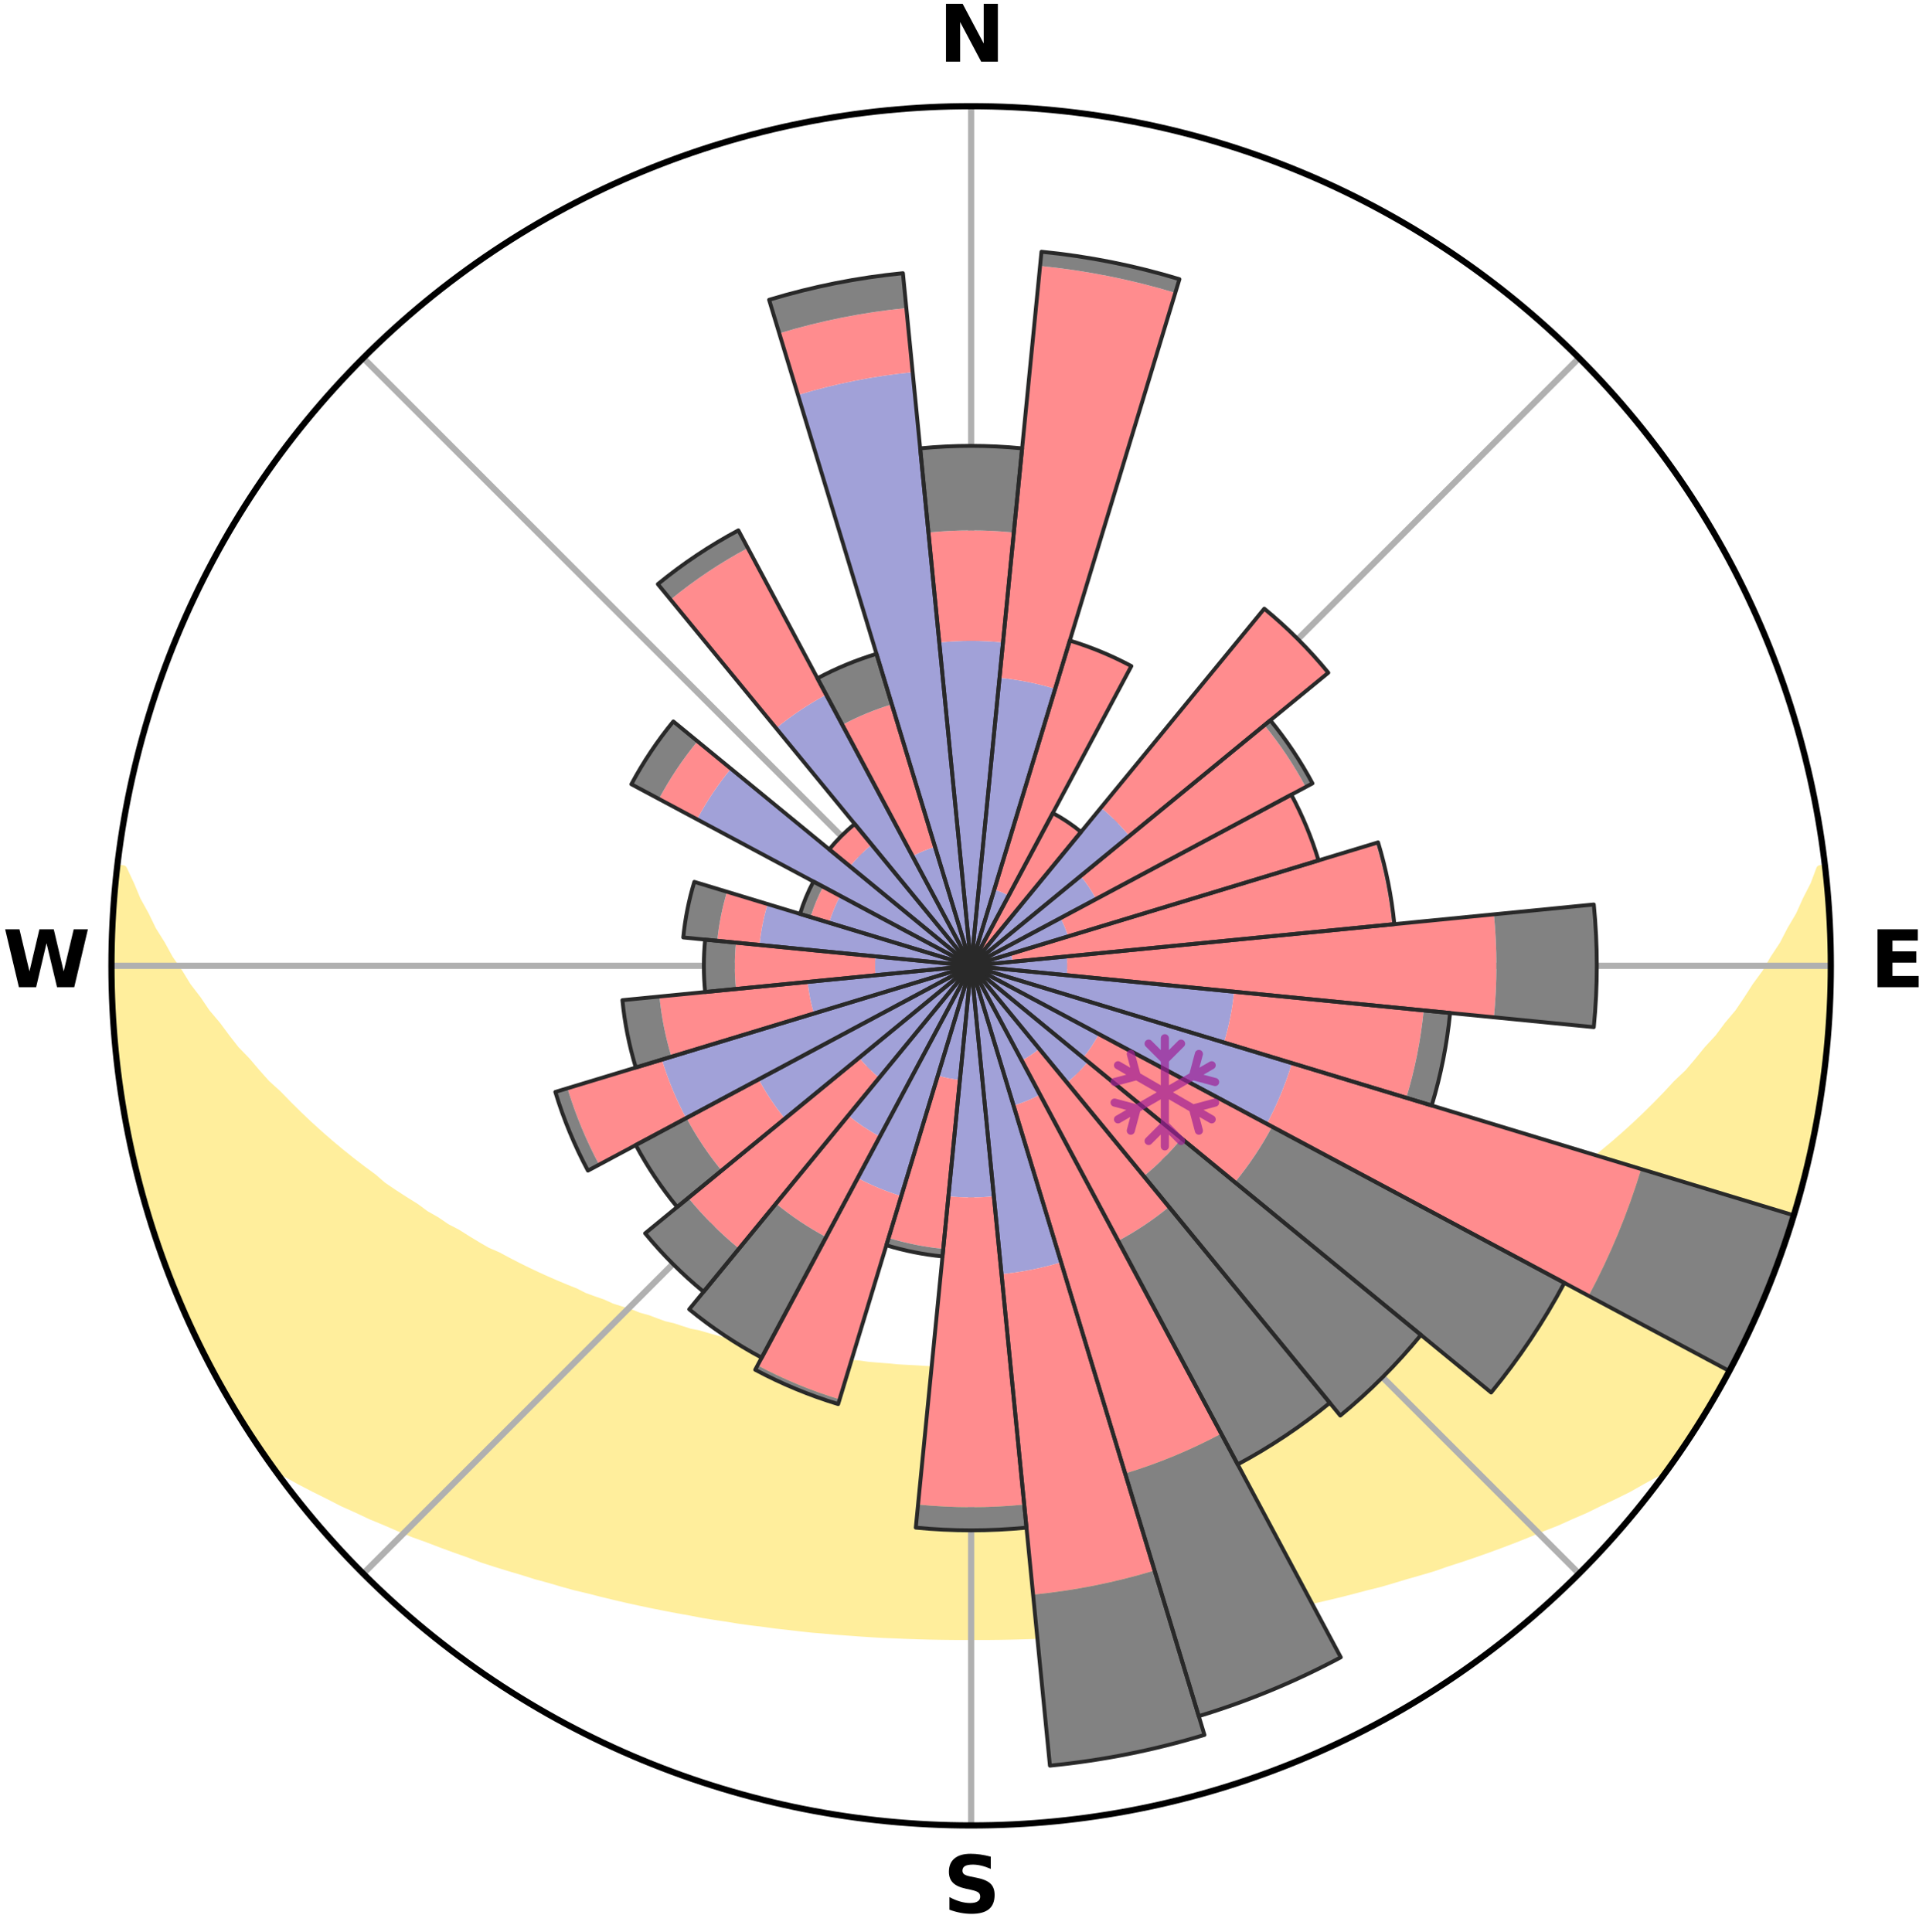 <?xml version="1.0" encoding="utf-8" standalone="no"?>
<!DOCTYPE svg PUBLIC "-//W3C//DTD SVG 1.1//EN"
  "http://www.w3.org/Graphics/SVG/1.1/DTD/svg11.dtd">
<svg xmlns:xlink="http://www.w3.org/1999/xlink" width="248.41pt" height="249.158pt" viewBox="0 0 248.41 249.158" xmlns="http://www.w3.org/2000/svg" version="1.1">
 <title>Ski Rose for Val Senales-Schnalstal</title>
 <defs>
  <style type="text/css">*{stroke-linejoin: round; stroke-linecap: butt}</style>
 </defs>
 <g id="figure_1">
  <g id="patch_1">
   <path d="M 0 249.158 
L 248.41 249.158 
L 248.41 0 
L 0 0 
z
" style="fill: #ffffff"/>
  </g>
  <g id="axes_1">
   <g id="patch_2">
    <path d="M 236.135 124.579 
C 236.135 110.018 233.267 95.599 227.695 82.147 
C 222.122 68.695 213.955 56.471 203.659 46.175 
C 193.363 35.879 181.139 27.711 167.687 22.139 
C 154.235 16.567 139.815 13.699 125.255 13.699 
C 110.694 13.699 96.275 16.567 82.823 22.139 
C 69.371 27.711 57.147 35.879 46.851 46.175 
C 36.555 56.471 28.387 68.695 22.815 82.147 
C 17.243 95.599 14.375 110.018 14.375 124.579 
C 14.375 139.14 17.243 153.559 22.815 167.011 
C 28.387 180.463 36.555 192.687 46.851 202.983 
C 57.147 213.279 69.371 221.447 82.823 227.019 
C 96.275 232.591 110.694 235.459 125.255 235.459 
C 139.815 235.459 154.235 232.591 167.687 227.019 
C 181.139 221.447 193.363 213.279 203.659 202.983 
C 213.955 192.687 222.122 180.463 227.695 167.011 
C 233.267 153.559 236.135 139.14 236.135 124.579 
M 125.255 124.579 
C 125.255 124.579 125.255 124.579 125.255 124.579 
C 125.255 124.579 125.255 124.579 125.255 124.579 
C 125.255 124.579 125.255 124.579 125.255 124.579 
C 125.255 124.579 125.255 124.579 125.255 124.579 
C 125.255 124.579 125.255 124.579 125.255 124.579 
C 125.255 124.579 125.255 124.579 125.255 124.579 
C 125.255 124.579 125.255 124.579 125.255 124.579 
C 125.255 124.579 125.255 124.579 125.255 124.579 
C 125.255 124.579 125.255 124.579 125.255 124.579 
C 125.255 124.579 125.255 124.579 125.255 124.579 
C 125.255 124.579 125.255 124.579 125.255 124.579 
C 125.255 124.579 125.255 124.579 125.255 124.579 
C 125.255 124.579 125.255 124.579 125.255 124.579 
C 125.255 124.579 125.255 124.579 125.255 124.579 
C 125.255 124.579 125.255 124.579 125.255 124.579 
C 125.255 124.579 125.255 124.579 125.255 124.579 
z
" style="fill: #ffffff"/>
   </g>
   <g id="PolyCollection_1">
    <defs>
     <path id="m6bc4be4fb0" d="M 235.305 -137.118 
L 234.751 -137.055 
L 234 -135.05 
L 232.984 -133.058 
L 232.108 -131.114 
L 230.98 -129.195 
L 230.013 -127.322 
L 228.8 -125.483 
L 227.758 -123.685 
L 226.474 -121.929 
L 225.368 -120.208 
L 224.232 -118.525 
L 222.86 -116.897 
L 221.67 -115.295 
L 220.248 -113.756 
L 219.011 -112.236 
L 217.752 -110.755 
L 216.267 -109.349 
L 214.969 -107.951 
L 213.654 -106.594 
L 212.322 -105.277 
L 210.975 -104 
L 209.614 -102.762 
L 208.241 -101.565 
L 206.856 -100.408 
L 205.462 -99.29 
L 204.059 -98.212 
L 202.649 -97.173 
L 201.232 -96.172 
L 199.811 -95.21 
L 198.567 -94.212 
L 197.137 -93.324 
L 195.707 -92.472 
L 194.447 -91.576 
L 193.015 -90.795 
L 191.75 -89.964 
L 190.483 -89.163 
L 189.054 -88.483 
L 187.787 -87.745 
L 186.52 -87.036 
L 185.253 -86.356 
L 183.842 -85.801 
L 182.583 -85.179 
L 181.326 -84.584 
L 180.074 -84.015 
L 178.825 -83.473 
L 177.711 -82.853 
L 176.47 -82.36 
L 175.236 -81.891 
L 174.009 -81.445 
L 172.903 -80.917 
L 171.688 -80.516 
L 170.481 -80.135 
L 169.386 -79.671 
L 168.194 -79.33 
L 167.108 -78.905 
L 165.932 -78.602 
L 164.855 -78.213 
L 163.697 -77.945 
L 162.631 -77.59 
L 161.57 -77.252 
L 160.513 -76.931 
L 159.389 -76.724 
L 158.345 -76.433 
L 157.305 -76.156 
L 156.271 -75.893 
L 155.242 -75.644 
L 154.219 -75.408 
L 153.15 -75.275 
L 152.141 -75.062 
L 151.137 -74.86 
L 150.139 -74.67 
L 149.146 -74.491 
L 148.159 -74.321 
L 147.177 -74.161 
L 146.231 -73.937 
L 145.258 -73.798 
L 144.29 -73.668 
L 143.327 -73.546 
L 142.369 -73.431 
L 141.416 -73.324 
L 140.467 -73.223 
L 139.538 -73.076 
L 138.596 -72.992 
L 137.659 -72.913 
L 136.725 -72.841 
L 135.803 -72.733 
L 134.875 -72.674 
L 133.95 -72.621 
L 133.027 -72.572 
L 132.111 -72.501 
L 131.193 -72.464 
L 130.276 -72.432 
L 129.361 -72.404 
L 128.448 -72.368 
L 127.535 -72.351 
L 126.623 -72.338 
L 125.711 -72.328 
L 124.799 -72.329 
L 123.887 -72.34 
L 122.975 -72.354 
L 122.062 -72.372 
L 121.149 -72.409 
L 120.234 -72.438 
L 119.318 -72.472 
L 118.403 -72.535 
L 117.484 -72.581 
L 116.562 -72.632 
L 115.637 -72.686 
L 114.717 -72.786 
L 113.788 -72.855 
L 112.855 -72.929 
L 111.918 -73.008 
L 110.991 -73.147 
L 110.048 -73.242 
L 109.1 -73.343 
L 108.148 -73.452 
L 107.191 -73.567 
L 106.228 -73.691 
L 105.289 -73.893 
L 104.319 -74.035 
L 103.344 -74.186 
L 102.363 -74.347 
L 101.377 -74.517 
L 100.385 -74.698 
L 99.388 -74.889 
L 98.385 -75.091 
L 97.377 -75.305 
L 96.363 -75.53 
L 95.344 -75.769 
L 94.319 -76.02 
L 93.226 -76.189 
L 92.188 -76.466 
L 91.145 -76.758 
L 90.097 -77.066 
L 88.967 -77.288 
L 87.906 -77.626 
L 86.842 -77.98 
L 85.685 -78.249 
L 84.61 -78.638 
L 83.531 -79.046 
L 82.351 -79.368 
L 81.263 -79.813 
L 80.067 -80.173 
L 78.862 -80.554 
L 77.762 -81.06 
L 76.544 -81.483 
L 75.318 -81.929 
L 74.21 -82.501 
L 72.975 -82.994 
L 71.734 -83.511 
L 70.487 -84.053 
L 69.237 -84.622 
L 67.982 -85.216 
L 66.724 -85.838 
L 65.464 -86.488 
L 64.203 -87.166 
L 62.785 -87.781 
L 61.519 -88.519 
L 60.255 -89.287 
L 58.992 -90.085 
L 57.564 -90.83 
L 56.305 -91.692 
L 54.876 -92.506 
L 53.624 -93.433 
L 52.2 -94.319 
L 50.778 -95.242 
L 49.359 -96.203 
L 48.131 -97.268 
L 46.726 -98.304 
L 45.327 -99.378 
L 43.937 -100.492 
L 42.557 -101.645 
L 41.187 -102.838 
L 39.83 -104.07 
L 38.487 -105.343 
L 37.159 -106.656 
L 35.847 -108.008 
L 34.348 -109.366 
L 33.072 -110.802 
L 31.816 -112.278 
L 30.374 -113.769 
L 29.163 -115.326 
L 27.976 -116.923 
L 26.606 -118.545 
L 25.473 -120.222 
L 24.16 -121.932 
L 23.087 -123.687 
L 21.839 -125.482 
L 20.835 -127.313 
L 19.663 -129.189 
L 18.739 -131.094 
L 17.66 -133.047 
L 16.838 -135.018 
L 15.89 -137.04 
L 15.153 -137.124 
L 15.153 -137.124 
L 14.931 -135.202 
L 14.809 -133.271 
L 14.605 -131.347 
L 14.549 -129.413 
L 14.525 -127.479 
L 14.42 -125.546 
L 14.461 -123.612 
L 14.423 -121.677 
L 14.528 -119.745 
L 14.59 -117.811 
L 14.832 -115.889 
L 14.925 -113.955 
L 15.154 -112.035 
L 15.334 -110.108 
L 15.703 -108.206 
L 15.924 -106.283 
L 16.274 -104.381 
L 16.654 -102.484 
L 17.063 -100.593 
L 17.502 -98.71 
L 17.97 -96.833 
L 18.468 -94.965 
L 18.997 -93.104 
L 19.555 -91.252 
L 20.144 -89.409 
L 20.763 -87.577 
L 21.413 -85.754 
L 22.094 -83.943 
L 22.891 -82.179 
L 23.633 -80.393 
L 24.408 -78.62 
L 25.207 -76.859 
L 26.051 -75.118 
L 26.929 -73.394 
L 27.843 -71.689 
L 28.793 -70.003 
L 29.723 -68.307 
L 30.751 -66.667 
L 31.748 -65.009 
L 32.795 -63.381 
L 33.878 -61.778 
L 35.034 -60.225 
L 36.846 -59.16 
L 38.677 -58.145 
L 40.526 -57.183 
L 42.381 -56.263 
L 44.182 -55.336 
L 46.046 -54.501 
L 47.85 -53.65 
L 49.706 -52.885 
L 51.505 -52.105 
L 53.3 -51.358 
L 55.144 -50.697 
L 56.928 -50.014 
L 58.707 -49.36 
L 60.479 -48.736 
L 62.199 -48.087 
L 63.958 -47.519 
L 65.709 -46.978 
L 67.452 -46.463 
L 69.151 -45.925 
L 70.877 -45.459 
L 72.559 -44.964 
L 74.238 -44.499 
L 75.938 -44.101 
L 77.598 -43.674 
L 79.255 -43.274 
L 80.901 -42.889 
L 82.543 -42.53 
L 84.175 -42.185 
L 85.802 -41.864 
L 87.418 -41.554 
L 89.03 -41.268 
L 90.618 -40.958 
L 92.214 -40.699 
L 93.805 -40.463 
L 95.376 -40.204 
L 96.952 -39.991 
L 98.524 -39.799 
L 100.079 -39.587 
L 101.637 -39.415 
L 103.183 -39.232 
L 104.725 -39.064 
L 106.269 -38.938 
L 107.802 -38.797 
L 109.336 -38.686 
L 110.862 -38.571 
L 112.386 -38.47 
L 113.907 -38.381 
L 115.427 -38.322 
L 116.943 -38.258 
L 118.457 -38.205 
L 119.97 -38.166 
L 121.481 -38.139 
L 122.991 -38.122 
L 124.5 -38.117 
L 126.009 -38.119 
L 127.519 -38.12 
L 129.029 -38.137 
L 130.54 -38.165 
L 132.053 -38.206 
L 133.567 -38.253 
L 135.083 -38.316 
L 136.601 -38.393 
L 138.122 -38.482 
L 139.649 -38.563 
L 141.176 -38.677 
L 142.706 -38.804 
L 144.243 -38.927 
L 145.781 -39.081 
L 147.33 -39.219 
L 148.877 -39.401 
L 150.427 -39.598 
L 151.991 -39.784 
L 153.563 -39.975 
L 155.129 -40.218 
L 156.711 -40.446 
L 158.287 -40.722 
L 159.885 -40.974 
L 161.487 -41.25 
L 163.101 -41.534 
L 164.718 -41.844 
L 166.346 -42.164 
L 167.957 -42.55 
L 169.621 -42.867 
L 171.267 -43.253 
L 172.925 -43.651 
L 174.586 -44.078 
L 176.258 -44.521 
L 177.967 -44.94 
L 179.649 -45.435 
L 181.342 -45.947 
L 183.076 -46.438 
L 184.82 -46.953 
L 186.528 -47.548 
L 188.286 -48.116 
L 190.052 -48.712 
L 191.825 -49.336 
L 193.604 -49.989 
L 195.39 -50.672 
L 197.18 -51.387 
L 198.975 -52.134 
L 200.831 -52.86 
L 202.633 -53.675 
L 204.491 -54.477 
L 206.295 -55.364 
L 208.159 -56.239 
L 210.013 -57.16 
L 211.799 -58.172 
L 213.634 -59.182 
L 215.441 -60.25 
L 216.624 -61.783 
L 217.708 -63.386 
L 218.735 -65.026 
L 219.77 -66.66 
L 220.789 -68.305 
L 221.691 -70.018 
L 222.654 -71.695 
L 223.56 -73.404 
L 224.419 -75.138 
L 225.314 -76.853 
L 226.094 -78.624 
L 226.89 -80.387 
L 227.682 -82.152 
L 228.351 -83.969 
L 229.039 -85.776 
L 229.773 -87.567 
L 230.376 -89.406 
L 230.989 -91.241 
L 231.491 -93.11 
L 232.073 -94.956 
L 232.492 -96.846 
L 233.039 -98.702 
L 233.369 -100.611 
L 233.832 -102.489 
L 234.228 -104.382 
L 234.613 -106.279 
L 234.777 -108.211 
L 235.081 -110.12 
L 235.346 -112.036 
L 235.56 -113.958 
L 235.75 -115.883 
L 235.902 -117.812 
L 236.011 -119.743 
L 236.091 -121.677 
L 236.13 -123.611 
L 235.96 -125.545 
L 235.935 -127.477 
L 235.872 -129.409 
L 235.78 -131.339 
L 235.656 -133.268 
L 235.5 -135.194 
L 235.305 -137.118 
z
" style="stroke: #ffee9c"/>
    </defs>
    <g clip-path="url(#p33b6731944)">
     <use xlink:href="#m6bc4be4fb0" x="0" y="249.158" style="fill: #ffee9c; stroke: #ffee9c"/>
    </g>
   </g>
   <g id="matplotlib.axis_1">
    <g id="xtick_1">
     <g id="line2d_1">
      <path d="M 125.255 124.579 
L 125.255 13.699 
" clip-path="url(#p33b6731944)" style="fill: none; stroke: #b0b0b0; stroke-width: 0.8; stroke-linecap: square"/>
     </g>
     <g id="text_1">
      <!-- N -->
      <g transform="translate(121.07 7.958) scale(0.1 -0.1)">
       <defs>
        <path id="DejaVuSans-Bold-4e" d="M 588 4666 
L 1931 4666 
L 3628 1466 
L 3628 4666 
L 4769 4666 
L 4769 0 
L 3425 0 
L 1728 3200 
L 1728 0 
L 588 0 
L 588 4666 
z
" transform="scale(0.016)"/>
       </defs>
       <use xlink:href="#DejaVuSans-Bold-4e"/>
      </g>
     </g>
    </g>
    <g id="xtick_2">
     <g id="line2d_2">
      <path d="M 125.255 124.579 
L 203.659 46.175 
" clip-path="url(#p33b6731944)" style="fill: none; stroke: #b0b0b0; stroke-width: 0.8; stroke-linecap: square"/>
     </g>
    </g>
    <g id="xtick_3">
     <g id="line2d_3">
      <path d="M 125.255 124.579 
L 236.135 124.579 
" clip-path="url(#p33b6731944)" style="fill: none; stroke: #b0b0b0; stroke-width: 0.8; stroke-linecap: square"/>
     </g>
     <g id="text_2">
      <!-- E -->
      <g transform="translate(241.219 127.338) scale(0.1 -0.1)">
       <defs>
        <path id="DejaVuSans-Bold-45" d="M 588 4666 
L 3834 4666 
L 3834 3756 
L 1791 3756 
L 1791 2888 
L 3713 2888 
L 3713 1978 
L 1791 1978 
L 1791 909 
L 3903 909 
L 3903 0 
L 588 0 
L 588 4666 
z
" transform="scale(0.016)"/>
       </defs>
       <use xlink:href="#DejaVuSans-Bold-45"/>
      </g>
     </g>
    </g>
    <g id="xtick_4">
     <g id="line2d_4">
      <path d="M 125.255 124.579 
L 203.659 202.983 
" clip-path="url(#p33b6731944)" style="fill: none; stroke: #b0b0b0; stroke-width: 0.8; stroke-linecap: square"/>
     </g>
    </g>
    <g id="xtick_5">
     <g id="line2d_5">
      <path d="M 125.255 124.579 
L 125.255 235.459 
" clip-path="url(#p33b6731944)" style="fill: none; stroke: #b0b0b0; stroke-width: 0.8; stroke-linecap: square"/>
     </g>
     <g id="text_3">
      <!-- S -->
      <g transform="translate(121.654 246.718) scale(0.1 -0.1)">
       <defs>
        <path id="DejaVuSans-Bold-53" d="M 3834 4519 
L 3834 3531 
Q 3450 3703 3084 3790 
Q 2719 3878 2394 3878 
Q 1963 3878 1756 3759 
Q 1550 3641 1550 3391 
Q 1550 3203 1689 3098 
Q 1828 2994 2194 2919 
L 2706 2816 
Q 3484 2659 3812 2340 
Q 4141 2022 4141 1434 
Q 4141 663 3683 286 
Q 3225 -91 2284 -91 
Q 1841 -91 1394 -6 
Q 947 78 500 244 
L 500 1259 
Q 947 1022 1364 901 
Q 1781 781 2169 781 
Q 2563 781 2772 912 
Q 2981 1044 2981 1288 
Q 2981 1506 2839 1625 
Q 2697 1744 2272 1838 
L 1806 1941 
Q 1106 2091 782 2419 
Q 459 2747 459 3303 
Q 459 4000 909 4375 
Q 1359 4750 2203 4750 
Q 2588 4750 2994 4692 
Q 3400 4634 3834 4519 
z
" transform="scale(0.016)"/>
       </defs>
       <use xlink:href="#DejaVuSans-Bold-53"/>
      </g>
     </g>
    </g>
    <g id="xtick_6">
     <g id="line2d_6">
      <path d="M 125.255 124.579 
L 46.851 202.983 
" clip-path="url(#p33b6731944)" style="fill: none; stroke: #b0b0b0; stroke-width: 0.8; stroke-linecap: square"/>
     </g>
    </g>
    <g id="xtick_7">
     <g id="line2d_7">
      <path d="M 125.255 124.579 
L 14.375 124.579 
" clip-path="url(#p33b6731944)" style="fill: none; stroke: #b0b0b0; stroke-width: 0.8; stroke-linecap: square"/>
     </g>
     <g id="text_4">
      <!-- W -->
      <g transform="translate(0.36 127.338) scale(0.1 -0.1)">
       <defs>
        <path id="DejaVuSans-Bold-57" d="M 191 4666 
L 1344 4666 
L 2150 1275 
L 2950 4666 
L 4109 4666 
L 4909 1275 
L 5716 4666 
L 6859 4666 
L 5759 0 
L 4372 0 
L 3525 3547 
L 2688 0 
L 1300 0 
L 191 4666 
z
" transform="scale(0.016)"/>
       </defs>
       <use xlink:href="#DejaVuSans-Bold-57"/>
      </g>
     </g>
    </g>
    <g id="xtick_8">
     <g id="line2d_8">
      <path d="M 125.255 124.579 
L 46.851 46.175 
" clip-path="url(#p33b6731944)" style="fill: none; stroke: #b0b0b0; stroke-width: 0.8; stroke-linecap: square"/>
     </g>
    </g>
   </g>
   <g id="matplotlib.axis_2"/>
   <g id="patch_3">
    <path d="M 125.255 124.579 
C 125.255 124.579 125.255 124.579 125.255 124.579 
C 125.255 124.579 125.255 124.579 125.255 124.579 
L 125.255 124.579 
C 125.255 124.579 125.255 124.579 125.255 124.579 
C 125.255 124.579 125.255 124.579 125.255 124.579 
z
" clip-path="url(#p33b6731944)" style="fill: #d9d9d9"/>
   </g>
   <g id="patch_4">
    <path d="M 125.255 124.579 
C 125.255 124.579 125.255 124.579 125.255 124.579 
C 125.255 124.579 125.255 124.579 125.255 124.579 
L 125.255 124.579 
C 125.255 124.579 125.255 124.579 125.255 124.579 
C 125.255 124.579 125.255 124.579 125.255 124.579 
z
" clip-path="url(#p33b6731944)" style="fill: #d9d9d9"/>
   </g>
   <g id="patch_5">
    <path d="M 125.255 124.579 
C 125.255 124.579 125.255 124.579 125.255 124.579 
C 125.255 124.579 125.255 124.579 125.255 124.579 
L 125.255 124.579 
C 125.255 124.579 125.255 124.579 125.255 124.579 
C 125.255 124.579 125.255 124.579 125.255 124.579 
z
" clip-path="url(#p33b6731944)" style="fill: #d9d9d9"/>
   </g>
   <g id="patch_6">
    <path d="M 125.255 124.579 
C 125.255 124.579 125.255 124.579 125.255 124.579 
C 125.255 124.579 125.255 124.579 125.255 124.579 
L 125.255 124.579 
C 125.255 124.579 125.255 124.579 125.255 124.579 
C 125.255 124.579 125.255 124.579 125.255 124.579 
z
" clip-path="url(#p33b6731944)" style="fill: #d9d9d9"/>
   </g>
   <g id="patch_7">
    <path d="M 125.255 124.579 
C 125.255 124.579 125.255 124.579 125.255 124.579 
C 125.255 124.579 125.255 124.579 125.255 124.579 
L 125.255 124.579 
C 125.255 124.579 125.255 124.579 125.255 124.579 
C 125.255 124.579 125.255 124.579 125.255 124.579 
z
" clip-path="url(#p33b6731944)" style="fill: #d9d9d9"/>
   </g>
   <g id="patch_8">
    <path d="M 125.255 124.579 
C 125.255 124.579 125.255 124.579 125.255 124.579 
C 125.255 124.579 125.255 124.579 125.255 124.579 
L 125.255 124.579 
C 125.255 124.579 125.255 124.579 125.255 124.579 
C 125.255 124.579 125.255 124.579 125.255 124.579 
z
" clip-path="url(#p33b6731944)" style="fill: #d9d9d9"/>
   </g>
   <g id="patch_9">
    <path d="M 125.255 124.579 
C 125.255 124.579 125.255 124.579 125.255 124.579 
C 125.255 124.579 125.255 124.579 125.255 124.579 
L 125.255 124.579 
C 125.255 124.579 125.255 124.579 125.255 124.579 
C 125.255 124.579 125.255 124.579 125.255 124.579 
z
" clip-path="url(#p33b6731944)" style="fill: #d9d9d9"/>
   </g>
   <g id="patch_10">
    <path d="M 125.255 124.579 
C 125.255 124.579 125.255 124.579 125.255 124.579 
C 125.255 124.579 125.255 124.579 125.255 124.579 
L 125.255 124.579 
C 125.255 124.579 125.255 124.579 125.255 124.579 
C 125.255 124.579 125.255 124.579 125.255 124.579 
z
" clip-path="url(#p33b6731944)" style="fill: #d9d9d9"/>
   </g>
   <g id="patch_11">
    <path d="M 125.255 124.579 
C 125.255 124.579 125.255 124.579 125.255 124.579 
C 125.255 124.579 125.255 124.579 125.255 124.579 
L 125.255 124.579 
C 125.255 124.579 125.255 124.579 125.255 124.579 
C 125.255 124.579 125.255 124.579 125.255 124.579 
z
" clip-path="url(#p33b6731944)" style="fill: #d9d9d9"/>
   </g>
   <g id="patch_12">
    <path d="M 125.255 124.579 
C 125.255 124.579 125.255 124.579 125.255 124.579 
C 125.255 124.579 125.255 124.579 125.255 124.579 
L 125.255 124.579 
C 125.255 124.579 125.255 124.579 125.255 124.579 
C 125.255 124.579 125.255 124.579 125.255 124.579 
z
" clip-path="url(#p33b6731944)" style="fill: #d9d9d9"/>
   </g>
   <g id="patch_13">
    <path d="M 125.255 124.579 
C 125.255 124.579 125.255 124.579 125.255 124.579 
C 125.255 124.579 125.255 124.579 125.255 124.579 
L 125.255 124.579 
C 125.255 124.579 125.255 124.579 125.255 124.579 
C 125.255 124.579 125.255 124.579 125.255 124.579 
z
" clip-path="url(#p33b6731944)" style="fill: #d9d9d9"/>
   </g>
   <g id="patch_14">
    <path d="M 125.255 124.579 
C 125.255 124.579 125.255 124.579 125.255 124.579 
C 125.255 124.579 125.255 124.579 125.255 124.579 
L 125.255 124.579 
C 125.255 124.579 125.255 124.579 125.255 124.579 
C 125.255 124.579 125.255 124.579 125.255 124.579 
z
" clip-path="url(#p33b6731944)" style="fill: #d9d9d9"/>
   </g>
   <g id="patch_15">
    <path d="M 125.255 124.579 
C 125.255 124.579 125.255 124.579 125.255 124.579 
C 125.255 124.579 125.255 124.579 125.255 124.579 
L 125.255 124.579 
C 125.255 124.579 125.255 124.579 125.255 124.579 
C 125.255 124.579 125.255 124.579 125.255 124.579 
z
" clip-path="url(#p33b6731944)" style="fill: #d9d9d9"/>
   </g>
   <g id="patch_16">
    <path d="M 125.255 124.579 
C 125.255 124.579 125.255 124.579 125.255 124.579 
C 125.255 124.579 125.255 124.579 125.255 124.579 
L 125.255 124.579 
C 125.255 124.579 125.255 124.579 125.255 124.579 
C 125.255 124.579 125.255 124.579 125.255 124.579 
z
" clip-path="url(#p33b6731944)" style="fill: #d9d9d9"/>
   </g>
   <g id="patch_17">
    <path d="M 125.255 124.579 
C 125.255 124.579 125.255 124.579 125.255 124.579 
C 125.255 124.579 125.255 124.579 125.255 124.579 
L 125.255 124.579 
C 125.255 124.579 125.255 124.579 125.255 124.579 
C 125.255 124.579 125.255 124.579 125.255 124.579 
z
" clip-path="url(#p33b6731944)" style="fill: #d9d9d9"/>
   </g>
   <g id="patch_18">
    <path d="M 125.255 124.579 
C 125.255 124.579 125.255 124.579 125.255 124.579 
C 125.255 124.579 125.255 124.579 125.255 124.579 
L 125.255 124.579 
C 125.255 124.579 125.255 124.579 125.255 124.579 
C 125.255 124.579 125.255 124.579 125.255 124.579 
z
" clip-path="url(#p33b6731944)" style="fill: #d9d9d9"/>
   </g>
   <g id="patch_19">
    <path d="M 125.255 124.579 
C 125.255 124.579 125.255 124.579 125.255 124.579 
C 125.255 124.579 125.255 124.579 125.255 124.579 
L 125.255 124.579 
C 125.255 124.579 125.255 124.579 125.255 124.579 
C 125.255 124.579 125.255 124.579 125.255 124.579 
z
" clip-path="url(#p33b6731944)" style="fill: #d9d9d9"/>
   </g>
   <g id="patch_20">
    <path d="M 125.255 124.579 
C 125.255 124.579 125.255 124.579 125.255 124.579 
C 125.255 124.579 125.255 124.579 125.255 124.579 
L 125.255 124.579 
C 125.255 124.579 125.255 124.579 125.255 124.579 
C 125.255 124.579 125.255 124.579 125.255 124.579 
z
" clip-path="url(#p33b6731944)" style="fill: #d9d9d9"/>
   </g>
   <g id="patch_21">
    <path d="M 125.255 124.579 
C 125.255 124.579 125.255 124.579 125.255 124.579 
C 125.255 124.579 125.255 124.579 125.255 124.579 
L 125.255 124.579 
C 125.255 124.579 125.255 124.579 125.255 124.579 
C 125.255 124.579 125.255 124.579 125.255 124.579 
z
" clip-path="url(#p33b6731944)" style="fill: #d9d9d9"/>
   </g>
   <g id="patch_22">
    <path d="M 125.255 124.579 
C 125.255 124.579 125.255 124.579 125.255 124.579 
C 125.255 124.579 125.255 124.579 125.255 124.579 
L 125.255 124.579 
C 125.255 124.579 125.255 124.579 125.255 124.579 
C 125.255 124.579 125.255 124.579 125.255 124.579 
z
" clip-path="url(#p33b6731944)" style="fill: #d9d9d9"/>
   </g>
   <g id="patch_23">
    <path d="M 125.255 124.579 
C 125.255 124.579 125.255 124.579 125.255 124.579 
C 125.255 124.579 125.255 124.579 125.255 124.579 
L 125.255 124.579 
C 125.255 124.579 125.255 124.579 125.255 124.579 
C 125.255 124.579 125.255 124.579 125.255 124.579 
z
" clip-path="url(#p33b6731944)" style="fill: #d9d9d9"/>
   </g>
   <g id="patch_24">
    <path d="M 125.255 124.579 
C 125.255 124.579 125.255 124.579 125.255 124.579 
C 125.255 124.579 125.255 124.579 125.255 124.579 
L 125.255 124.579 
C 125.255 124.579 125.255 124.579 125.255 124.579 
C 125.255 124.579 125.255 124.579 125.255 124.579 
z
" clip-path="url(#p33b6731944)" style="fill: #d9d9d9"/>
   </g>
   <g id="patch_25">
    <path d="M 125.255 124.579 
C 125.255 124.579 125.255 124.579 125.255 124.579 
C 125.255 124.579 125.255 124.579 125.255 124.579 
L 125.255 124.579 
C 125.255 124.579 125.255 124.579 125.255 124.579 
C 125.255 124.579 125.255 124.579 125.255 124.579 
z
" clip-path="url(#p33b6731944)" style="fill: #d9d9d9"/>
   </g>
   <g id="patch_26">
    <path d="M 125.255 124.579 
C 125.255 124.579 125.255 124.579 125.255 124.579 
C 125.255 124.579 125.255 124.579 125.255 124.579 
L 125.255 124.579 
C 125.255 124.579 125.255 124.579 125.255 124.579 
C 125.255 124.579 125.255 124.579 125.255 124.579 
z
" clip-path="url(#p33b6731944)" style="fill: #d9d9d9"/>
   </g>
   <g id="patch_27">
    <path d="M 125.255 124.579 
C 125.255 124.579 125.255 124.579 125.255 124.579 
C 125.255 124.579 125.255 124.579 125.255 124.579 
L 125.255 124.579 
C 125.255 124.579 125.255 124.579 125.255 124.579 
C 125.255 124.579 125.255 124.579 125.255 124.579 
z
" clip-path="url(#p33b6731944)" style="fill: #d9d9d9"/>
   </g>
   <g id="patch_28">
    <path d="M 125.255 124.579 
C 125.255 124.579 125.255 124.579 125.255 124.579 
C 125.255 124.579 125.255 124.579 125.255 124.579 
L 125.255 124.579 
C 125.255 124.579 125.255 124.579 125.255 124.579 
C 125.255 124.579 125.255 124.579 125.255 124.579 
z
" clip-path="url(#p33b6731944)" style="fill: #d9d9d9"/>
   </g>
   <g id="patch_29">
    <path d="M 125.255 124.579 
C 125.255 124.579 125.255 124.579 125.255 124.579 
C 125.255 124.579 125.255 124.579 125.255 124.579 
L 125.255 124.579 
C 125.255 124.579 125.255 124.579 125.255 124.579 
C 125.255 124.579 125.255 124.579 125.255 124.579 
z
" clip-path="url(#p33b6731944)" style="fill: #d9d9d9"/>
   </g>
   <g id="patch_30">
    <path d="M 125.255 124.579 
C 125.255 124.579 125.255 124.579 125.255 124.579 
C 125.255 124.579 125.255 124.579 125.255 124.579 
L 125.255 124.579 
C 125.255 124.579 125.255 124.579 125.255 124.579 
C 125.255 124.579 125.255 124.579 125.255 124.579 
z
" clip-path="url(#p33b6731944)" style="fill: #d9d9d9"/>
   </g>
   <g id="patch_31">
    <path d="M 125.255 124.579 
C 125.255 124.579 125.255 124.579 125.255 124.579 
C 125.255 124.579 125.255 124.579 125.255 124.579 
L 125.255 124.579 
C 125.255 124.579 125.255 124.579 125.255 124.579 
C 125.255 124.579 125.255 124.579 125.255 124.579 
z
" clip-path="url(#p33b6731944)" style="fill: #d9d9d9"/>
   </g>
   <g id="patch_32">
    <path d="M 125.255 124.579 
C 125.255 124.579 125.255 124.579 125.255 124.579 
C 125.255 124.579 125.255 124.579 125.255 124.579 
L 125.255 124.579 
C 125.255 124.579 125.255 124.579 125.255 124.579 
C 125.255 124.579 125.255 124.579 125.255 124.579 
z
" clip-path="url(#p33b6731944)" style="fill: #d9d9d9"/>
   </g>
   <g id="patch_33">
    <path d="M 125.255 124.579 
C 125.255 124.579 125.255 124.579 125.255 124.579 
C 125.255 124.579 125.255 124.579 125.255 124.579 
L 125.255 124.579 
C 125.255 124.579 125.255 124.579 125.255 124.579 
C 125.255 124.579 125.255 124.579 125.255 124.579 
z
" clip-path="url(#p33b6731944)" style="fill: #d9d9d9"/>
   </g>
   <g id="patch_34">
    <path d="M 125.255 124.579 
C 125.255 124.579 125.255 124.579 125.255 124.579 
C 125.255 124.579 125.255 124.579 125.255 124.579 
L 125.255 124.579 
C 125.255 124.579 125.255 124.579 125.255 124.579 
C 125.255 124.579 125.255 124.579 125.255 124.579 
z
" clip-path="url(#p33b6731944)" style="fill: #d9d9d9"/>
   </g>
   <g id="patch_35">
    <path d="M 125.255 124.579 
C 125.255 124.579 125.255 124.579 125.255 124.579 
C 125.255 124.579 125.255 124.579 125.255 124.579 
L 129.363 82.869 
C 127.998 82.734 126.627 82.667 125.255 82.667 
C 123.883 82.667 122.512 82.734 121.147 82.869 
z
" clip-path="url(#p33b6731944)" style="fill: #a1a1d8"/>
   </g>
   <g id="patch_36">
    <path d="M 125.255 124.579 
C 125.255 124.579 125.255 124.579 125.255 124.579 
C 125.255 124.579 125.255 124.579 125.255 124.579 
L 136.092 88.853 
C 134.923 88.499 133.737 88.202 132.538 87.963 
C 131.34 87.725 130.13 87.545 128.914 87.426 
z
" clip-path="url(#p33b6731944)" style="fill: #a1a1d8"/>
   </g>
   <g id="patch_37">
    <path d="M 125.255 124.579 
C 125.255 124.579 125.255 124.579 125.255 124.579 
C 125.255 124.579 125.255 124.579 125.255 124.579 
L 130.099 115.517 
C 129.802 115.358 129.498 115.214 129.187 115.086 
C 128.876 114.957 128.56 114.844 128.238 114.746 
z
" clip-path="url(#p33b6731944)" style="fill: #a1a1d8"/>
   </g>
   <g id="patch_38">
    <path d="M 125.255 124.579 
C 125.255 124.579 125.255 124.579 125.255 124.579 
C 125.255 124.579 125.255 124.579 125.255 124.579 
L 125.255 124.579 
C 125.255 124.579 125.255 124.579 125.255 124.579 
C 125.255 124.579 125.255 124.579 125.255 124.579 
z
" clip-path="url(#p33b6731944)" style="fill: #a1a1d8"/>
   </g>
   <g id="patch_39">
    <path d="M 125.255 124.579 
C 125.255 124.579 125.255 124.579 125.255 124.579 
C 125.255 124.579 125.255 124.579 125.255 124.579 
L 145.661 107.832 
C 145.113 107.164 144.532 106.523 143.921 105.912 
C 143.31 105.301 142.67 104.721 142.002 104.173 
z
" clip-path="url(#p33b6731944)" style="fill: #a1a1d8"/>
   </g>
   <g id="patch_40">
    <path d="M 125.255 124.579 
C 125.255 124.579 125.255 124.579 125.255 124.579 
C 125.255 124.579 125.255 124.579 125.255 124.579 
L 141.374 115.963 
C 141.092 115.436 140.784 114.922 140.452 114.425 
C 140.119 113.928 139.763 113.447 139.383 112.984 
z
" clip-path="url(#p33b6731944)" style="fill: #a1a1d8"/>
   </g>
   <g id="patch_41">
    <path d="M 125.255 124.579 
C 125.255 124.579 125.255 124.579 125.255 124.579 
C 125.255 124.579 125.255 124.579 125.255 124.579 
L 137.763 120.785 
C 137.639 120.375 137.495 119.972 137.331 119.577 
C 137.168 119.182 136.984 118.795 136.783 118.417 
z
" clip-path="url(#p33b6731944)" style="fill: #a1a1d8"/>
   </g>
   <g id="patch_42">
    <path d="M 125.255 124.579 
C 125.255 124.579 125.255 124.579 125.255 124.579 
C 125.255 124.579 125.255 124.579 125.255 124.579 
L 130.595 124.053 
C 130.578 123.878 130.552 123.704 130.518 123.532 
C 130.484 123.36 130.441 123.189 130.39 123.021 
z
" clip-path="url(#p33b6731944)" style="fill: #a1a1d8"/>
   </g>
   <g id="patch_43">
    <path d="M 125.255 124.579 
C 125.255 124.579 125.255 124.579 125.255 124.579 
C 125.255 124.579 125.255 124.579 125.255 124.579 
L 137.588 125.794 
C 137.628 125.39 137.648 124.985 137.648 124.579 
C 137.648 124.173 137.628 123.768 137.588 123.364 
z
" clip-path="url(#p33b6731944)" style="fill: #a1a1d8"/>
   </g>
   <g id="patch_44">
    <path d="M 125.255 124.579 
C 125.255 124.579 125.255 124.579 125.255 124.579 
C 125.255 124.579 125.255 124.579 125.255 124.579 
L 157.868 134.472 
C 158.192 133.405 158.463 132.322 158.68 131.228 
C 158.898 130.134 159.062 129.03 159.171 127.92 
z
" clip-path="url(#p33b6731944)" style="fill: #a1a1d8"/>
   </g>
   <g id="patch_45">
    <path d="M 125.255 124.579 
C 125.255 124.579 125.255 124.579 125.255 124.579 
C 125.255 124.579 125.255 124.579 125.255 124.579 
L 163.391 144.963 
C 164.058 143.715 164.664 142.435 165.205 141.127 
C 165.747 139.819 166.224 138.486 166.635 137.132 
z
" clip-path="url(#p33b6731944)" style="fill: #a1a1d8"/>
   </g>
   <g id="patch_46">
    <path d="M 125.255 124.579 
C 125.255 124.579 125.255 124.579 125.255 124.579 
C 125.255 124.579 125.255 124.579 125.255 124.579 
L 139.704 136.437 
C 140.092 135.964 140.457 135.473 140.797 134.964 
C 141.137 134.455 141.452 133.93 141.74 133.391 
z
" clip-path="url(#p33b6731944)" style="fill: #a1a1d8"/>
   </g>
   <g id="patch_47">
    <path d="M 125.255 124.579 
C 125.255 124.579 125.255 124.579 125.255 124.579 
C 125.255 124.579 125.255 124.579 125.255 124.579 
L 137.623 139.65 
C 138.117 139.245 138.59 138.817 139.041 138.365 
C 139.492 137.914 139.921 137.441 140.326 136.948 
z
" clip-path="url(#p33b6731944)" style="fill: #a1a1d8"/>
   </g>
   <g id="patch_48">
    <path d="M 125.255 124.579 
C 125.255 124.579 125.255 124.579 125.255 124.579 
C 125.255 124.579 125.255 124.579 125.255 124.579 
L 131.786 136.799 
C 132.186 136.585 132.576 136.352 132.953 136.1 
C 133.33 135.848 133.694 135.577 134.045 135.29 
z
" clip-path="url(#p33b6731944)" style="fill: #a1a1d8"/>
   </g>
   <g id="patch_49">
    <path d="M 125.255 124.579 
C 125.255 124.579 125.255 124.579 125.255 124.579 
C 125.255 124.579 125.255 124.579 125.255 124.579 
L 130.725 142.613 
C 131.316 142.434 131.897 142.226 132.467 141.99 
C 133.037 141.754 133.595 141.49 134.139 141.2 
z
" clip-path="url(#p33b6731944)" style="fill: #a1a1d8"/>
   </g>
   <g id="patch_50">
    <path d="M 125.255 124.579 
C 125.255 124.579 125.255 124.579 125.255 124.579 
C 125.255 124.579 125.255 124.579 125.255 124.579 
L 129.172 164.352 
C 130.474 164.224 131.769 164.032 133.052 163.777 
C 134.335 163.522 135.605 163.204 136.856 162.824 
z
" clip-path="url(#p33b6731944)" style="fill: #a1a1d8"/>
   </g>
   <g id="patch_51">
    <path d="M 125.255 124.579 
C 125.255 124.579 125.255 124.579 125.255 124.579 
C 125.255 124.579 125.255 124.579 125.255 124.579 
L 122.326 154.313 
C 123.3 154.409 124.277 154.457 125.255 154.457 
C 126.233 154.457 127.21 154.409 128.183 154.313 
z
" clip-path="url(#p33b6731944)" style="fill: #a1a1d8"/>
   </g>
   <g id="patch_52">
    <path d="M 125.255 124.579 
C 125.255 124.579 125.255 124.579 125.255 124.579 
C 125.255 124.579 125.255 124.579 125.255 124.579 
L 120.96 138.736 
C 121.424 138.876 121.894 138.994 122.369 139.089 
C 122.844 139.183 123.323 139.254 123.805 139.302 
z
" clip-path="url(#p33b6731944)" style="fill: #a1a1d8"/>
   </g>
   <g id="patch_53">
    <path d="M 125.255 124.579 
C 125.255 124.579 125.255 124.579 125.255 124.579 
C 125.255 124.579 125.255 124.579 125.255 124.579 
L 110.621 151.958 
C 111.517 152.437 112.436 152.871 113.375 153.26 
C 114.314 153.649 115.271 153.991 116.243 154.286 
z
" clip-path="url(#p33b6731944)" style="fill: #a1a1d8"/>
   </g>
   <g id="patch_54">
    <path d="M 125.255 124.579 
C 125.255 124.579 125.255 124.579 125.255 124.579 
C 125.255 124.579 125.255 124.579 125.255 124.579 
L 109.409 143.888 
C 110.041 144.407 110.698 144.894 111.377 145.348 
C 112.057 145.802 112.759 146.223 113.48 146.608 
z
" clip-path="url(#p33b6731944)" style="fill: #a1a1d8"/>
   </g>
   <g id="patch_55">
    <path d="M 125.255 124.579 
C 125.255 124.579 125.255 124.579 125.255 124.579 
C 125.255 124.579 125.255 124.579 125.255 124.579 
L 110.805 136.437 
C 111.194 136.91 111.605 137.364 112.037 137.797 
C 112.47 138.229 112.924 138.64 113.397 139.028 
z
" clip-path="url(#p33b6731944)" style="fill: #a1a1d8"/>
   </g>
   <g id="patch_56">
    <path d="M 125.255 124.579 
C 125.255 124.579 125.255 124.579 125.255 124.579 
C 125.255 124.579 125.255 124.579 125.255 124.579 
L 97.849 139.228 
C 98.329 140.125 98.852 140.998 99.417 141.843 
C 99.982 142.689 100.588 143.507 101.234 144.293 
z
" clip-path="url(#p33b6731944)" style="fill: #a1a1d8"/>
   </g>
   <g id="patch_57">
    <path d="M 125.255 124.579 
C 125.255 124.579 125.255 124.579 125.255 124.579 
C 125.255 124.579 125.255 124.579 125.255 124.579 
L 85.367 136.679 
C 85.763 137.984 86.223 139.27 86.745 140.53 
C 87.268 141.791 87.851 143.025 88.494 144.228 
z
" clip-path="url(#p33b6731944)" style="fill: #a1a1d8"/>
   </g>
   <g id="patch_58">
    <path d="M 125.255 124.579 
C 125.255 124.579 125.255 124.579 125.255 124.579 
C 125.255 124.579 125.255 124.579 125.255 124.579 
L 104.162 126.657 
C 104.23 127.347 104.332 128.034 104.467 128.714 
C 104.602 129.394 104.771 130.068 104.972 130.732 
z
" clip-path="url(#p33b6731944)" style="fill: #a1a1d8"/>
   </g>
   <g id="patch_59">
    <path d="M 125.255 124.579 
C 125.255 124.579 125.255 124.579 125.255 124.579 
C 125.255 124.579 125.255 124.579 125.255 124.579 
L 112.922 123.364 
C 112.882 123.768 112.862 124.173 112.862 124.579 
C 112.862 124.985 112.882 125.39 112.922 125.794 
z
" clip-path="url(#p33b6731944)" style="fill: #a1a1d8"/>
   </g>
   <g id="patch_60">
    <path d="M 125.255 124.579 
C 125.255 124.579 125.255 124.579 125.255 124.579 
C 125.255 124.579 125.255 124.579 125.255 124.579 
L 99.003 116.616 
C 98.743 117.475 98.524 118.347 98.349 119.227 
C 98.174 120.108 98.042 120.997 97.954 121.89 
z
" clip-path="url(#p33b6731944)" style="fill: #a1a1d8"/>
   </g>
   <g id="patch_61">
    <path d="M 125.255 124.579 
C 125.255 124.579 125.255 124.579 125.255 124.579 
C 125.255 124.579 125.255 124.579 125.255 124.579 
L 108.367 115.552 
C 108.072 116.105 107.803 116.672 107.564 117.251 
C 107.324 117.83 107.112 118.421 106.93 119.02 
z
" clip-path="url(#p33b6731944)" style="fill: #a1a1d8"/>
   </g>
   <g id="patch_62">
    <path d="M 125.255 124.579 
C 125.255 124.579 125.255 124.579 125.255 124.579 
C 125.255 124.579 125.255 124.579 125.255 124.579 
L 94.268 99.149 
C 93.436 100.163 92.654 101.218 91.925 102.309 
C 91.196 103.4 90.521 104.526 89.902 105.683 
z
" clip-path="url(#p33b6731944)" style="fill: #a1a1d8"/>
   </g>
   <g id="patch_63">
    <path d="M 125.255 124.579 
C 125.255 124.579 125.255 124.579 125.255 124.579 
C 125.255 124.579 125.255 124.579 125.255 124.579 
L 112.426 108.947 
C 111.915 109.367 111.424 109.812 110.956 110.28 
C 110.488 110.748 110.043 111.239 109.623 111.751 
z
" clip-path="url(#p33b6731944)" style="fill: #a1a1d8"/>
   </g>
   <g id="patch_64">
    <path d="M 125.255 124.579 
C 125.255 124.579 125.255 124.579 125.255 124.579 
C 125.255 124.579 125.255 124.579 125.255 124.579 
L 106.563 89.609 
C 105.418 90.221 104.304 90.888 103.225 91.609 
C 102.146 92.33 101.103 93.104 100.1 93.927 
z
" clip-path="url(#p33b6731944)" style="fill: #a1a1d8"/>
   </g>
   <g id="patch_65">
    <path d="M 125.255 124.579 
C 125.255 124.579 125.255 124.579 125.255 124.579 
C 125.255 124.579 125.255 124.579 125.255 124.579 
L 120.599 109.231 
C 120.097 109.383 119.602 109.56 119.117 109.761 
C 118.632 109.962 118.157 110.186 117.694 110.434 
z
" clip-path="url(#p33b6731944)" style="fill: #a1a1d8"/>
   </g>
   <g id="patch_66">
    <path d="M 125.255 124.579 
C 125.255 124.579 125.255 124.579 125.255 124.579 
C 125.255 124.579 125.255 124.579 125.255 124.579 
L 117.713 48.004 
C 115.206 48.251 112.714 48.62 110.243 49.112 
C 107.773 49.603 105.329 50.215 102.919 50.947 
z
" clip-path="url(#p33b6731944)" style="fill: #a1a1d8"/>
   </g>
   <g id="patch_67">
    <path d="M 121.147 82.869 
C 122.512 82.734 123.883 82.667 125.255 82.667 
C 126.627 82.667 127.998 82.734 129.363 82.869 
L 130.76 68.687 
C 128.93 68.507 127.093 68.417 125.255 68.417 
C 123.417 68.417 121.579 68.507 119.75 68.687 
z
" clip-path="url(#p33b6731944)" style="fill: #ff8c8e"/>
   </g>
   <g id="patch_68">
    <path d="M 128.914 87.426 
C 130.13 87.545 131.34 87.725 132.538 87.963 
C 133.737 88.202 134.923 88.499 136.092 88.853 
L 151.586 37.775 
C 148.745 36.913 145.863 36.192 142.951 35.612 
C 140.039 35.033 137.101 34.597 134.146 34.306 
z
" clip-path="url(#p33b6731944)" style="fill: #ff8c8e"/>
   </g>
   <g id="patch_69">
    <path d="M 128.238 114.746 
C 128.56 114.844 128.876 114.957 129.187 115.086 
C 129.498 115.214 129.802 115.358 130.099 115.517 
L 145.92 85.918 
C 144.654 85.242 143.356 84.628 142.031 84.079 
C 140.705 83.529 139.353 83.046 137.98 82.629 
z
" clip-path="url(#p33b6731944)" style="fill: #ff8c8e"/>
   </g>
   <g id="patch_70">
    <path d="M 125.255 124.579 
C 125.255 124.579 125.255 124.579 125.255 124.579 
C 125.255 124.579 125.255 124.579 125.255 124.579 
L 139.428 107.309 
C 138.863 106.845 138.275 106.409 137.667 106.003 
C 137.059 105.596 136.432 105.22 135.787 104.876 
z
" clip-path="url(#p33b6731944)" style="fill: #ff8c8e"/>
   </g>
   <g id="patch_71">
    <path d="M 142.002 104.173 
C 142.67 104.721 143.31 105.301 143.921 105.912 
C 144.532 106.523 145.113 107.164 145.661 107.832 
L 171.323 86.772 
C 170.085 85.264 168.775 83.818 167.395 82.439 
C 166.016 81.059 164.57 79.749 163.062 78.511 
z
" clip-path="url(#p33b6731944)" style="fill: #ff8c8e"/>
   </g>
   <g id="patch_72">
    <path d="M 139.383 112.984 
C 139.763 113.447 140.119 113.928 140.452 114.425 
C 140.784 114.922 141.092 115.436 141.374 115.963 
L 168.406 101.514 
C 167.651 100.102 166.827 98.728 165.937 97.396 
C 165.048 96.064 164.093 94.777 163.077 93.539 
z
" clip-path="url(#p33b6731944)" style="fill: #ff8c8e"/>
   </g>
   <g id="patch_73">
    <path d="M 136.783 118.417 
C 136.984 118.795 137.168 119.182 137.331 119.577 
C 137.495 119.972 137.639 120.375 137.763 120.785 
L 170.062 110.987 
C 169.617 109.52 169.1 108.077 168.514 106.661 
C 167.927 105.245 167.272 103.858 166.549 102.507 
z
" clip-path="url(#p33b6731944)" style="fill: #ff8c8e"/>
   </g>
   <g id="patch_74">
    <path d="M 130.39 123.021 
C 130.441 123.189 130.484 123.36 130.518 123.532 
C 130.552 123.704 130.578 123.878 130.595 124.053 
L 179.577 119.229 
C 179.402 117.451 179.14 115.682 178.791 113.93 
C 178.442 112.178 178.008 110.444 177.489 108.734 
z
" clip-path="url(#p33b6731944)" style="fill: #ff8c8e"/>
   </g>
   <g id="patch_75">
    <path d="M 137.588 123.364 
C 137.628 123.768 137.648 124.173 137.648 124.579 
C 137.648 124.985 137.628 125.39 137.588 125.794 
L 192.68 131.22 
C 192.897 129.013 193.006 126.797 193.006 124.579 
C 193.006 122.361 192.897 120.145 192.68 117.938 
z
" clip-path="url(#p33b6731944)" style="fill: #ff8c8e"/>
   </g>
   <g id="patch_76">
    <path d="M 159.171 127.92 
C 159.062 129.03 158.898 130.134 158.68 131.228 
C 158.463 132.322 158.192 133.405 157.868 134.472 
L 181.383 141.605 
C 181.94 139.768 182.407 137.905 182.782 136.022 
C 183.156 134.139 183.438 132.239 183.626 130.328 
z
" clip-path="url(#p33b6731944)" style="fill: #ff8c8e"/>
   </g>
   <g id="patch_77">
    <path d="M 166.635 137.132 
C 166.224 138.486 165.747 139.819 165.205 141.127 
C 164.664 142.435 164.058 143.715 163.391 144.963 
L 204.898 167.149 
C 206.292 164.542 207.556 161.869 208.687 159.138 
C 209.818 156.407 210.815 153.622 211.673 150.794 
z
" clip-path="url(#p33b6731944)" style="fill: #ff8c8e"/>
   </g>
   <g id="patch_78">
    <path d="M 141.74 133.391 
C 141.452 133.93 141.137 134.455 140.797 134.964 
C 140.457 135.473 140.092 135.964 139.704 136.437 
L 159.277 152.5 
C 160.191 151.387 161.049 150.229 161.85 149.031 
C 162.65 147.833 163.391 146.597 164.07 145.326 
z
" clip-path="url(#p33b6731944)" style="fill: #ff8c8e"/>
   </g>
   <g id="patch_79">
    <path d="M 140.326 136.948 
C 139.921 137.441 139.492 137.914 139.041 138.365 
C 138.59 138.817 138.117 139.245 137.623 139.65 
L 147.527 151.717 
C 148.415 150.988 149.267 150.216 150.079 149.404 
C 150.892 148.591 151.664 147.739 152.393 146.851 
z
" clip-path="url(#p33b6731944)" style="fill: #ff8c8e"/>
   </g>
   <g id="patch_80">
    <path d="M 134.045 135.29 
C 133.694 135.577 133.33 135.848 132.953 136.1 
C 132.576 136.352 132.186 136.585 131.786 136.799 
L 144.219 160.058 
C 145.38 159.437 146.51 158.76 147.605 158.028 
C 148.7 157.297 149.758 156.512 150.776 155.677 
z
" clip-path="url(#p33b6731944)" style="fill: #ff8c8e"/>
   </g>
   <g id="patch_81">
    <path d="M 134.139 141.2 
C 133.595 141.49 133.037 141.754 132.467 141.99 
C 131.897 142.226 131.316 142.434 130.725 142.613 
L 145.118 190.061 
C 147.262 189.41 149.372 188.655 151.441 187.798 
C 153.51 186.941 155.536 185.983 157.512 184.927 
z
" clip-path="url(#p33b6731944)" style="fill: #ff8c8e"/>
   </g>
   <g id="patch_82">
    <path d="M 136.856 162.824 
C 135.605 163.204 134.335 163.522 133.052 163.777 
C 131.769 164.032 130.474 164.224 129.172 164.352 
L 133.243 205.688 
C 135.898 205.427 138.539 205.035 141.155 204.515 
C 143.771 203.994 146.361 203.346 148.913 202.571 
z
" clip-path="url(#p33b6731944)" style="fill: #ff8c8e"/>
   </g>
   <g id="patch_83">
    <path d="M 128.183 154.313 
C 127.21 154.409 126.233 154.457 125.255 154.457 
C 124.277 154.457 123.3 154.409 122.326 154.313 
L 118.41 194.073 
C 120.685 194.297 122.969 194.409 125.255 194.409 
C 127.54 194.409 129.825 194.297 132.099 194.073 
z
" clip-path="url(#p33b6731944)" style="fill: #ff8c8e"/>
   </g>
   <g id="patch_84">
    <path d="M 123.805 139.302 
C 123.323 139.254 122.844 139.183 122.369 139.089 
C 121.894 138.994 121.424 138.876 120.96 138.736 
L 114.606 159.684 
C 115.755 160.033 116.92 160.325 118.098 160.559 
C 119.276 160.793 120.464 160.97 121.659 161.087 
z
" clip-path="url(#p33b6731944)" style="fill: #ff8c8e"/>
   </g>
   <g id="patch_85">
    <path d="M 116.243 154.286 
C 115.271 153.991 114.314 153.649 113.375 153.26 
C 112.436 152.871 111.517 152.437 110.621 151.958 
L 97.706 176.119 
C 99.393 177.021 101.123 177.839 102.891 178.571 
C 104.658 179.303 106.46 179.948 108.29 180.503 
z
" clip-path="url(#p33b6731944)" style="fill: #ff8c8e"/>
   </g>
   <g id="patch_86">
    <path d="M 113.48 146.608 
C 112.759 146.223 112.057 145.802 111.377 145.348 
C 110.698 144.894 110.041 144.407 109.409 143.888 
L 100.084 155.249 
C 101.088 156.073 102.132 156.847 103.212 157.569 
C 104.292 158.29 105.406 158.959 106.551 159.571 
z
" clip-path="url(#p33b6731944)" style="fill: #ff8c8e"/>
   </g>
   <g id="patch_87">
    <path d="M 113.397 139.028 
C 112.924 138.64 112.47 138.229 112.037 137.797 
C 111.605 137.364 111.194 136.91 110.805 136.437 
L 88.776 154.517 
C 89.756 155.711 90.794 156.856 91.886 157.948 
C 92.978 159.04 94.123 160.078 95.317 161.058 
z
" clip-path="url(#p33b6731944)" style="fill: #ff8c8e"/>
   </g>
   <g id="patch_88">
    <path d="M 101.234 144.293 
C 100.588 143.507 99.982 142.689 99.417 141.843 
C 98.852 140.998 98.329 140.125 97.849 139.228 
L 88.535 144.206 
C 89.177 145.408 89.878 146.578 90.636 147.711 
C 91.393 148.844 92.205 149.939 93.07 150.993 
z
" clip-path="url(#p33b6731944)" style="fill: #ff8c8e"/>
   </g>
   <g id="patch_89">
    <path d="M 88.494 144.228 
C 87.851 143.025 87.268 141.791 86.745 140.53 
C 86.223 139.27 85.763 137.984 85.367 136.679 
L 73.189 140.373 
C 73.706 142.077 74.306 143.755 74.988 145.4 
C 75.669 147.046 76.431 148.657 77.27 150.227 
z
" clip-path="url(#p33b6731944)" style="fill: #ff8c8e"/>
   </g>
   <g id="patch_90">
    <path d="M 104.972 130.732 
C 104.771 130.068 104.602 129.394 104.467 128.714 
C 104.332 128.034 104.23 127.347 104.162 126.657 
L 85.053 128.539 
C 85.183 129.854 85.377 131.163 85.635 132.46 
C 85.893 133.757 86.215 135.04 86.598 136.305 
z
" clip-path="url(#p33b6731944)" style="fill: #ff8c8e"/>
   </g>
   <g id="patch_91">
    <path d="M 112.922 125.794 
C 112.882 125.39 112.862 124.985 112.862 124.579 
C 112.862 124.173 112.882 123.768 112.922 123.364 
L 94.919 121.591 
C 94.821 122.584 94.772 123.581 94.772 124.579 
C 94.772 125.577 94.821 126.574 94.919 127.567 
z
" clip-path="url(#p33b6731944)" style="fill: #ff8c8e"/>
   </g>
   <g id="patch_92">
    <path d="M 97.954 121.89 
C 98.042 120.997 98.174 120.108 98.349 119.227 
C 98.524 118.347 98.743 117.475 99.003 116.616 
L 93.766 115.027 
C 93.454 116.058 93.192 117.103 92.982 118.16 
C 92.772 119.216 92.613 120.282 92.508 121.354 
z
" clip-path="url(#p33b6731944)" style="fill: #ff8c8e"/>
   </g>
   <g id="patch_93">
    <path d="M 106.93 119.02 
C 107.112 118.421 107.324 117.83 107.564 117.251 
C 107.803 116.672 108.072 116.105 108.367 115.552 
L 106.167 114.377 
C 105.833 115.001 105.53 115.642 105.259 116.297 
C 104.988 116.951 104.749 117.618 104.544 118.296 
z
" clip-path="url(#p33b6731944)" style="fill: #ff8c8e"/>
   </g>
   <g id="patch_94">
    <path d="M 89.902 105.683 
C 90.521 104.526 91.196 103.4 91.925 102.309 
C 92.654 101.218 93.436 100.163 94.268 99.149 
L 89.959 95.612 
C 89.011 96.768 88.12 97.969 87.289 99.211 
C 86.459 100.454 85.69 101.737 84.986 103.055 
z
" clip-path="url(#p33b6731944)" style="fill: #ff8c8e"/>
   </g>
   <g id="patch_95">
    <path d="M 109.623 111.751 
C 110.043 111.239 110.488 110.748 110.956 110.28 
C 111.424 109.812 111.915 109.367 112.426 108.947 
L 110.235 106.277 
C 109.636 106.768 109.061 107.289 108.513 107.837 
C 107.965 108.385 107.444 108.96 106.953 109.559 
z
" clip-path="url(#p33b6731944)" style="fill: #ff8c8e"/>
   </g>
   <g id="patch_96">
    <path d="M 100.1 93.927 
C 101.103 93.104 102.146 92.33 103.225 91.609 
C 104.304 90.888 105.418 90.221 106.563 89.609 
L 96.449 70.688 
C 94.686 71.631 92.969 72.66 91.306 73.771 
C 89.643 74.882 88.035 76.074 86.489 77.343 
z
" clip-path="url(#p33b6731944)" style="fill: #ff8c8e"/>
   </g>
   <g id="patch_97">
    <path d="M 117.694 110.434 
C 118.157 110.186 118.632 109.962 119.117 109.761 
C 119.602 109.56 120.097 109.383 120.599 109.231 
L 115.024 90.853 
C 113.92 91.188 112.833 91.577 111.768 92.018 
C 110.702 92.46 109.659 92.953 108.641 93.497 
z
" clip-path="url(#p33b6731944)" style="fill: #ff8c8e"/>
   </g>
   <g id="patch_98">
    <path d="M 102.919 50.947 
C 105.329 50.215 107.773 49.603 110.243 49.112 
C 112.714 48.62 115.206 48.251 117.713 48.004 
L 116.898 39.735 
C 114.121 40.008 111.359 40.418 108.622 40.963 
C 105.886 41.507 103.177 42.185 100.507 42.995 
z
" clip-path="url(#p33b6731944)" style="fill: #ff8c8e"/>
   </g>
   <g id="patch_99">
    <path d="M 119.75 68.687 
C 121.579 68.507 123.417 68.417 125.255 68.417 
C 127.093 68.417 128.93 68.507 130.76 68.687 
L 131.829 57.834 
C 129.644 57.619 127.45 57.511 125.255 57.511 
C 123.06 57.511 120.866 57.619 118.681 57.834 
z
" clip-path="url(#p33b6731944)" style="fill: #828282"/>
   </g>
   <g id="patch_100">
    <path d="M 134.146 34.306 
C 137.101 34.597 140.039 35.033 142.951 35.612 
C 145.863 36.192 148.745 36.913 151.586 37.775 
L 152.122 36.011 
C 149.223 35.132 146.282 34.395 143.311 33.804 
C 140.34 33.213 137.341 32.768 134.327 32.471 
z
" clip-path="url(#p33b6731944)" style="fill: #828282"/>
   </g>
   <g id="patch_101">
    <path d="M 137.98 82.629 
C 139.353 83.046 140.705 83.529 142.031 84.079 
C 143.356 84.628 144.654 85.242 145.92 85.918 
L 145.92 85.918 
C 144.654 85.242 143.356 84.628 142.031 84.079 
C 140.705 83.529 139.353 83.046 137.98 82.629 
z
" clip-path="url(#p33b6731944)" style="fill: #828282"/>
   </g>
   <g id="patch_102">
    <path d="M 135.787 104.876 
C 136.432 105.22 137.059 105.596 137.667 106.003 
C 138.275 106.409 138.863 106.845 139.428 107.309 
L 139.428 107.309 
C 138.863 106.845 138.275 106.409 137.667 106.003 
C 137.059 105.596 136.432 105.22 135.787 104.876 
z
" clip-path="url(#p33b6731944)" style="fill: #828282"/>
   </g>
   <g id="patch_103">
    <path d="M 163.062 78.511 
C 164.57 79.749 166.016 81.059 167.395 82.439 
C 168.775 83.818 170.085 85.264 171.323 86.772 
L 171.323 86.772 
C 170.085 85.264 168.775 83.818 167.395 82.439 
C 166.016 81.059 164.57 79.749 163.062 78.511 
z
" clip-path="url(#p33b6731944)" style="fill: #828282"/>
   </g>
   <g id="patch_104">
    <path d="M 163.077 93.539 
C 164.093 94.777 165.048 96.064 165.937 97.396 
C 166.827 98.728 167.651 100.102 168.406 101.514 
L 169.279 101.047 
C 168.509 99.606 167.669 98.204 166.761 96.846 
C 165.853 95.487 164.879 94.174 163.843 92.911 
z
" clip-path="url(#p33b6731944)" style="fill: #828282"/>
   </g>
   <g id="patch_105">
    <path d="M 166.549 102.507 
C 167.272 103.858 167.927 105.245 168.514 106.661 
C 169.1 108.077 169.617 109.52 170.062 110.987 
L 170.062 110.987 
C 169.617 109.52 169.1 108.077 168.514 106.661 
C 167.927 105.245 167.272 103.858 166.549 102.507 
z
" clip-path="url(#p33b6731944)" style="fill: #828282"/>
   </g>
   <g id="patch_106">
    <path d="M 177.489 108.734 
C 178.008 110.444 178.442 112.178 178.791 113.93 
C 179.14 115.682 179.402 117.451 179.577 119.229 
L 179.839 119.203 
C 179.663 117.416 179.399 115.639 179.049 113.879 
C 178.699 112.118 178.262 110.375 177.741 108.657 
z
" clip-path="url(#p33b6731944)" style="fill: #828282"/>
   </g>
   <g id="patch_107">
    <path d="M 192.68 117.938 
C 192.897 120.145 193.006 122.361 193.006 124.579 
C 193.006 126.797 192.897 129.013 192.68 131.22 
L 205.563 132.489 
C 205.822 129.86 205.952 127.22 205.952 124.579 
C 205.952 121.938 205.822 119.298 205.563 116.669 
z
" clip-path="url(#p33b6731944)" style="fill: #828282"/>
   </g>
   <g id="patch_108">
    <path d="M 183.626 130.328 
C 183.438 132.239 183.156 134.139 182.782 136.022 
C 182.407 137.905 181.94 139.768 181.383 141.605 
L 184.655 142.598 
C 185.245 140.654 185.739 138.682 186.135 136.689 
C 186.531 134.696 186.83 132.685 187.029 130.663 
z
" clip-path="url(#p33b6731944)" style="fill: #828282"/>
   </g>
   <g id="patch_109">
    <path d="M 211.673 150.794 
C 210.815 153.622 209.818 156.407 208.687 159.138 
C 207.556 161.869 206.292 164.542 204.898 167.149 
L 223.042 176.848 
C 224.753 173.647 226.306 170.364 227.695 167.011 
C 229.083 163.658 230.307 160.239 231.36 156.766 
z
" clip-path="url(#p33b6731944)" style="fill: #828282"/>
   </g>
   <g id="patch_110">
    <path d="M 164.07 145.326 
C 163.391 146.597 162.65 147.833 161.85 149.031 
C 161.049 150.229 160.191 151.387 159.277 152.5 
L 192.322 179.62 
C 194.124 177.425 195.817 175.142 197.394 172.781 
C 198.972 170.42 200.433 167.983 201.771 165.478 
z
" clip-path="url(#p33b6731944)" style="fill: #828282"/>
   </g>
   <g id="patch_111">
    <path d="M 152.393 146.851 
C 151.664 147.739 150.892 148.591 150.079 149.404 
C 149.267 150.216 148.415 150.988 147.527 151.717 
L 172.867 182.594 
C 174.766 181.036 176.587 179.385 178.324 177.648 
C 180.061 175.911 181.712 174.09 183.27 172.191 
z
" clip-path="url(#p33b6731944)" style="fill: #828282"/>
   </g>
   <g id="patch_112">
    <path d="M 150.776 155.677 
C 149.758 156.512 148.7 157.297 147.605 158.028 
C 146.51 158.76 145.38 159.437 144.219 160.058 
L 159.631 188.892 
C 161.736 187.767 163.784 186.539 165.769 185.213 
C 167.754 183.887 169.672 182.464 171.517 180.95 
z
" clip-path="url(#p33b6731944)" style="fill: #828282"/>
   </g>
   <g id="patch_113">
    <path d="M 157.512 184.927 
C 155.536 185.983 153.51 186.941 151.441 187.798 
C 149.372 188.655 147.262 189.41 145.118 190.061 
L 154.613 221.361 
C 157.781 220.4 160.9 219.284 163.958 218.017 
C 167.017 216.751 170.011 215.334 172.93 213.774 
z
" clip-path="url(#p33b6731944)" style="fill: #828282"/>
   </g>
   <g id="patch_114">
    <path d="M 148.913 202.571 
C 146.361 203.346 143.771 203.994 141.155 204.515 
C 138.539 205.035 135.898 205.427 133.243 205.688 
L 135.416 227.748 
C 138.793 227.415 142.151 226.917 145.479 226.255 
C 148.807 225.593 152.101 224.768 155.348 223.783 
z
" clip-path="url(#p33b6731944)" style="fill: #828282"/>
   </g>
   <g id="patch_115">
    <path d="M 132.099 194.073 
C 129.825 194.297 127.54 194.409 125.255 194.409 
C 122.969 194.409 120.685 194.297 118.41 194.073 
L 118.117 197.047 
C 120.489 197.28 122.871 197.397 125.255 197.397 
C 127.638 197.397 130.02 197.28 132.392 197.047 
z
" clip-path="url(#p33b6731944)" style="fill: #828282"/>
   </g>
   <g id="patch_116">
    <path d="M 121.659 161.087 
C 120.464 160.97 119.276 160.793 118.098 160.559 
C 116.92 160.325 115.755 160.033 114.606 159.684 
L 114.321 160.623 
C 115.501 160.981 116.697 161.281 117.907 161.521 
C 119.116 161.762 120.336 161.943 121.563 162.064 
z
" clip-path="url(#p33b6731944)" style="fill: #828282"/>
   </g>
   <g id="patch_117">
    <path d="M 108.29 180.503 
C 106.46 179.948 104.658 179.303 102.891 178.571 
C 101.123 177.839 99.393 177.021 97.706 176.119 
L 97.406 176.681 
C 99.111 177.593 100.86 178.42 102.647 179.16 
C 104.433 179.9 106.255 180.552 108.105 181.113 
z
" clip-path="url(#p33b6731944)" style="fill: #828282"/>
   </g>
   <g id="patch_118">
    <path d="M 106.551 159.571 
C 105.406 158.959 104.292 158.29 103.212 157.569 
C 102.132 156.847 101.088 156.073 100.084 155.249 
L 88.896 168.883 
C 90.346 170.073 91.854 171.191 93.413 172.233 
C 94.973 173.275 96.583 174.24 98.238 175.125 
z
" clip-path="url(#p33b6731944)" style="fill: #828282"/>
   </g>
   <g id="patch_119">
    <path d="M 95.317 161.058 
C 94.123 160.078 92.978 159.04 91.886 157.948 
C 90.794 156.856 89.756 155.711 88.776 154.517 
L 83.21 159.084 
C 84.339 160.461 85.536 161.781 86.794 163.039 
C 88.053 164.298 89.373 165.495 90.749 166.624 
z
" clip-path="url(#p33b6731944)" style="fill: #828282"/>
   </g>
   <g id="patch_120">
    <path d="M 93.07 150.993 
C 92.205 149.939 91.393 148.844 90.636 147.711 
C 89.878 146.578 89.177 145.408 88.535 144.206 
L 82 147.699 
C 82.757 149.115 83.583 150.493 84.475 151.828 
C 85.367 153.162 86.323 154.453 87.342 155.693 
z
" clip-path="url(#p33b6731944)" style="fill: #828282"/>
   </g>
   <g id="patch_121">
    <path d="M 77.27 150.227 
C 76.431 148.657 75.669 147.046 74.988 145.4 
C 74.306 143.755 73.706 142.077 73.189 140.373 
L 71.625 140.847 
C 72.158 142.603 72.776 144.331 73.478 146.026 
C 74.18 147.72 74.965 149.38 75.83 150.997 
z
" clip-path="url(#p33b6731944)" style="fill: #828282"/>
   </g>
   <g id="patch_122">
    <path d="M 86.598 136.305 
C 86.215 135.04 85.893 133.757 85.635 132.46 
C 85.377 131.163 85.183 129.854 85.053 128.539 
L 80.277 129.009 
C 80.422 130.481 80.639 131.945 80.927 133.396 
C 81.216 134.847 81.576 136.283 82.005 137.699 
z
" clip-path="url(#p33b6731944)" style="fill: #828282"/>
   </g>
   <g id="patch_123">
    <path d="M 94.919 127.567 
C 94.821 126.574 94.772 125.577 94.772 124.579 
C 94.772 123.581 94.821 122.584 94.919 121.591 
L 90.948 121.2 
C 90.838 122.323 90.782 123.451 90.782 124.579 
C 90.782 125.707 90.838 126.835 90.948 127.958 
z
" clip-path="url(#p33b6731944)" style="fill: #828282"/>
   </g>
   <g id="patch_124">
    <path d="M 92.508 121.354 
C 92.613 120.282 92.772 119.216 92.982 118.16 
C 93.192 117.103 93.454 116.058 93.766 115.027 
L 89.554 113.749 
C 89.199 114.918 88.902 116.103 88.664 117.301 
C 88.426 118.498 88.247 119.707 88.127 120.922 
z
" clip-path="url(#p33b6731944)" style="fill: #828282"/>
   </g>
   <g id="patch_125">
    <path d="M 104.544 118.296 
C 104.749 117.618 104.988 116.951 105.259 116.297 
C 105.53 115.642 105.833 115.001 106.167 114.377 
L 104.917 113.708 
C 104.562 114.374 104.239 115.057 103.95 115.754 
C 103.661 116.452 103.406 117.163 103.187 117.885 
z
" clip-path="url(#p33b6731944)" style="fill: #828282"/>
   </g>
   <g id="patch_126">
    <path d="M 84.986 103.055 
C 85.69 101.737 86.459 100.454 87.289 99.211 
C 88.12 97.969 89.011 96.768 89.959 95.612 
L 86.846 93.058 
C 85.814 94.315 84.845 95.622 83.941 96.974 
C 83.038 98.326 82.201 99.722 81.434 101.156 
z
" clip-path="url(#p33b6731944)" style="fill: #828282"/>
   </g>
   <g id="patch_127">
    <path d="M 106.953 109.559 
C 107.444 108.96 107.965 108.385 108.513 107.837 
C 109.061 107.289 109.636 106.768 110.235 106.277 
L 110.235 106.277 
C 109.636 106.768 109.061 107.289 108.513 107.837 
C 107.965 108.385 107.444 108.96 106.953 109.559 
z
" clip-path="url(#p33b6731944)" style="fill: #828282"/>
   </g>
   <g id="patch_128">
    <path d="M 86.489 77.343 
C 88.035 76.074 89.643 74.882 91.306 73.771 
C 92.969 72.66 94.686 71.631 96.449 70.688 
L 95.231 68.409 
C 93.393 69.391 91.603 70.464 89.87 71.622 
C 88.137 72.78 86.461 74.023 84.85 75.345 
z
" clip-path="url(#p33b6731944)" style="fill: #828282"/>
   </g>
   <g id="patch_129">
    <path d="M 108.641 93.497 
C 109.659 92.953 110.702 92.46 111.768 92.018 
C 112.833 91.577 113.92 91.188 115.024 90.853 
L 113.049 84.341 
C 111.732 84.74 110.435 85.204 109.163 85.731 
C 107.892 86.257 106.647 86.846 105.433 87.495 
z
" clip-path="url(#p33b6731944)" style="fill: #828282"/>
   </g>
   <g id="patch_130">
    <path d="M 100.507 42.995 
C 103.177 42.185 105.886 41.507 108.622 40.963 
C 111.359 40.418 114.121 40.008 116.898 39.735 
L 116.455 35.238 
C 113.531 35.526 110.623 35.957 107.741 36.53 
C 104.859 37.104 102.007 37.818 99.195 38.671 
z
" clip-path="url(#p33b6731944)" style="fill: #828282"/>
   </g>
   <g id="patch_131">
    <path d="M 125.255 124.579 
C 125.255 124.579 125.255 124.579 125.255 124.579 
C 125.255 124.579 125.255 124.579 125.255 124.579 
L 131.829 57.834 
C 129.644 57.619 127.45 57.511 125.255 57.511 
C 123.06 57.511 120.866 57.619 118.681 57.834 
L 125.255 124.579 
z
" clip-path="url(#p33b6731944)" style="fill: none; stroke: #292929; stroke-width: 0.5; stroke-linejoin: miter"/>
   </g>
   <g id="patch_132">
    <path d="M 125.255 124.579 
C 125.255 124.579 125.255 124.579 125.255 124.579 
C 125.255 124.579 125.255 124.579 125.255 124.579 
L 152.122 36.011 
C 149.223 35.132 146.282 34.395 143.311 33.804 
C 140.34 33.213 137.341 32.768 134.327 32.471 
L 125.255 124.579 
z
" clip-path="url(#p33b6731944)" style="fill: none; stroke: #292929; stroke-width: 0.5; stroke-linejoin: miter"/>
   </g>
   <g id="patch_133">
    <path d="M 125.255 124.579 
C 125.255 124.579 125.255 124.579 125.255 124.579 
C 125.255 124.579 125.255 124.579 125.255 124.579 
L 145.92 85.918 
C 144.654 85.242 143.356 84.628 142.031 84.079 
C 140.705 83.529 139.353 83.046 137.98 82.629 
L 125.255 124.579 
z
" clip-path="url(#p33b6731944)" style="fill: none; stroke: #292929; stroke-width: 0.5; stroke-linejoin: miter"/>
   </g>
   <g id="patch_134">
    <path d="M 125.255 124.579 
C 125.255 124.579 125.255 124.579 125.255 124.579 
C 125.255 124.579 125.255 124.579 125.255 124.579 
L 139.428 107.309 
C 138.863 106.845 138.275 106.409 137.667 106.003 
C 137.059 105.596 136.432 105.22 135.787 104.876 
L 125.255 124.579 
z
" clip-path="url(#p33b6731944)" style="fill: none; stroke: #292929; stroke-width: 0.5; stroke-linejoin: miter"/>
   </g>
   <g id="patch_135">
    <path d="M 125.255 124.579 
C 125.255 124.579 125.255 124.579 125.255 124.579 
C 125.255 124.579 125.255 124.579 125.255 124.579 
L 171.323 86.772 
C 170.085 85.264 168.775 83.818 167.395 82.439 
C 166.016 81.059 164.57 79.749 163.062 78.511 
L 125.255 124.579 
z
" clip-path="url(#p33b6731944)" style="fill: none; stroke: #292929; stroke-width: 0.5; stroke-linejoin: miter"/>
   </g>
   <g id="patch_136">
    <path d="M 125.255 124.579 
C 125.255 124.579 125.255 124.579 125.255 124.579 
C 125.255 124.579 125.255 124.579 125.255 124.579 
L 169.279 101.047 
C 168.509 99.606 167.669 98.204 166.761 96.846 
C 165.853 95.487 164.879 94.174 163.843 92.911 
L 125.255 124.579 
z
" clip-path="url(#p33b6731944)" style="fill: none; stroke: #292929; stroke-width: 0.5; stroke-linejoin: miter"/>
   </g>
   <g id="patch_137">
    <path d="M 125.255 124.579 
C 125.255 124.579 125.255 124.579 125.255 124.579 
C 125.255 124.579 125.255 124.579 125.255 124.579 
L 170.062 110.987 
C 169.617 109.52 169.1 108.077 168.514 106.661 
C 167.927 105.245 167.272 103.858 166.549 102.507 
L 125.255 124.579 
z
" clip-path="url(#p33b6731944)" style="fill: none; stroke: #292929; stroke-width: 0.5; stroke-linejoin: miter"/>
   </g>
   <g id="patch_138">
    <path d="M 125.255 124.579 
C 125.255 124.579 125.255 124.579 125.255 124.579 
C 125.255 124.579 125.255 124.579 125.255 124.579 
L 179.839 119.203 
C 179.663 117.416 179.399 115.639 179.049 113.879 
C 178.699 112.118 178.262 110.375 177.741 108.657 
L 125.255 124.579 
z
" clip-path="url(#p33b6731944)" style="fill: none; stroke: #292929; stroke-width: 0.5; stroke-linejoin: miter"/>
   </g>
   <g id="patch_139">
    <path d="M 125.255 124.579 
C 125.255 124.579 125.255 124.579 125.255 124.579 
C 125.255 124.579 125.255 124.579 125.255 124.579 
L 205.563 132.489 
C 205.822 129.86 205.952 127.22 205.952 124.579 
C 205.952 121.938 205.822 119.298 205.563 116.669 
L 125.255 124.579 
z
" clip-path="url(#p33b6731944)" style="fill: none; stroke: #292929; stroke-width: 0.5; stroke-linejoin: miter"/>
   </g>
   <g id="patch_140">
    <path d="M 125.255 124.579 
C 125.255 124.579 125.255 124.579 125.255 124.579 
C 125.255 124.579 125.255 124.579 125.255 124.579 
L 184.655 142.598 
C 185.245 140.654 185.739 138.682 186.135 136.689 
C 186.531 134.696 186.83 132.685 187.029 130.663 
L 125.255 124.579 
z
" clip-path="url(#p33b6731944)" style="fill: none; stroke: #292929; stroke-width: 0.5; stroke-linejoin: miter"/>
   </g>
   <g id="patch_141">
    <path d="M 125.255 124.579 
C 125.255 124.579 125.255 124.579 125.255 124.579 
C 125.255 124.579 125.255 124.579 125.255 124.579 
L 223.042 176.848 
C 224.753 173.647 226.306 170.364 227.695 167.011 
C 229.083 163.658 230.307 160.239 231.36 156.766 
L 125.255 124.579 
z
" clip-path="url(#p33b6731944)" style="fill: none; stroke: #292929; stroke-width: 0.5; stroke-linejoin: miter"/>
   </g>
   <g id="patch_142">
    <path d="M 125.255 124.579 
C 125.255 124.579 125.255 124.579 125.255 124.579 
C 125.255 124.579 125.255 124.579 125.255 124.579 
L 192.322 179.62 
C 194.124 177.425 195.817 175.142 197.394 172.781 
C 198.972 170.42 200.433 167.983 201.771 165.478 
L 125.255 124.579 
z
" clip-path="url(#p33b6731944)" style="fill: none; stroke: #292929; stroke-width: 0.5; stroke-linejoin: miter"/>
   </g>
   <g id="patch_143">
    <path d="M 125.255 124.579 
C 125.255 124.579 125.255 124.579 125.255 124.579 
C 125.255 124.579 125.255 124.579 125.255 124.579 
L 172.867 182.594 
C 174.766 181.036 176.587 179.385 178.324 177.648 
C 180.061 175.911 181.712 174.09 183.27 172.191 
L 125.255 124.579 
z
" clip-path="url(#p33b6731944)" style="fill: none; stroke: #292929; stroke-width: 0.5; stroke-linejoin: miter"/>
   </g>
   <g id="patch_144">
    <path d="M 125.255 124.579 
C 125.255 124.579 125.255 124.579 125.255 124.579 
C 125.255 124.579 125.255 124.579 125.255 124.579 
L 159.631 188.892 
C 161.736 187.767 163.784 186.539 165.769 185.213 
C 167.754 183.887 169.672 182.464 171.517 180.95 
L 125.255 124.579 
z
" clip-path="url(#p33b6731944)" style="fill: none; stroke: #292929; stroke-width: 0.5; stroke-linejoin: miter"/>
   </g>
   <g id="patch_145">
    <path d="M 125.255 124.579 
C 125.255 124.579 125.255 124.579 125.255 124.579 
C 125.255 124.579 125.255 124.579 125.255 124.579 
L 154.613 221.361 
C 157.781 220.4 160.9 219.284 163.958 218.017 
C 167.017 216.751 170.011 215.334 172.93 213.774 
L 125.255 124.579 
z
" clip-path="url(#p33b6731944)" style="fill: none; stroke: #292929; stroke-width: 0.5; stroke-linejoin: miter"/>
   </g>
   <g id="patch_146">
    <path d="M 125.255 124.579 
C 125.255 124.579 125.255 124.579 125.255 124.579 
C 125.255 124.579 125.255 124.579 125.255 124.579 
L 135.416 227.748 
C 138.793 227.415 142.151 226.917 145.479 226.255 
C 148.807 225.593 152.101 224.768 155.348 223.783 
L 125.255 124.579 
z
" clip-path="url(#p33b6731944)" style="fill: none; stroke: #292929; stroke-width: 0.5; stroke-linejoin: miter"/>
   </g>
   <g id="patch_147">
    <path d="M 125.255 124.579 
C 125.255 124.579 125.255 124.579 125.255 124.579 
C 125.255 124.579 125.255 124.579 125.255 124.579 
L 118.117 197.047 
C 120.489 197.28 122.871 197.397 125.255 197.397 
C 127.638 197.397 130.02 197.28 132.392 197.047 
L 125.255 124.579 
z
" clip-path="url(#p33b6731944)" style="fill: none; stroke: #292929; stroke-width: 0.5; stroke-linejoin: miter"/>
   </g>
   <g id="patch_148">
    <path d="M 125.255 124.579 
C 125.255 124.579 125.255 124.579 125.255 124.579 
C 125.255 124.579 125.255 124.579 125.255 124.579 
L 114.321 160.623 
C 115.501 160.981 116.697 161.281 117.907 161.521 
C 119.116 161.762 120.336 161.943 121.563 162.064 
L 125.255 124.579 
z
" clip-path="url(#p33b6731944)" style="fill: none; stroke: #292929; stroke-width: 0.5; stroke-linejoin: miter"/>
   </g>
   <g id="patch_149">
    <path d="M 125.255 124.579 
C 125.255 124.579 125.255 124.579 125.255 124.579 
C 125.255 124.579 125.255 124.579 125.255 124.579 
L 97.406 176.681 
C 99.111 177.593 100.86 178.42 102.647 179.16 
C 104.433 179.9 106.255 180.552 108.105 181.113 
L 125.255 124.579 
z
" clip-path="url(#p33b6731944)" style="fill: none; stroke: #292929; stroke-width: 0.5; stroke-linejoin: miter"/>
   </g>
   <g id="patch_150">
    <path d="M 125.255 124.579 
C 125.255 124.579 125.255 124.579 125.255 124.579 
C 125.255 124.579 125.255 124.579 125.255 124.579 
L 88.896 168.883 
C 90.346 170.073 91.854 171.191 93.413 172.233 
C 94.973 173.275 96.583 174.24 98.238 175.125 
L 125.255 124.579 
z
" clip-path="url(#p33b6731944)" style="fill: none; stroke: #292929; stroke-width: 0.5; stroke-linejoin: miter"/>
   </g>
   <g id="patch_151">
    <path d="M 125.255 124.579 
C 125.255 124.579 125.255 124.579 125.255 124.579 
C 125.255 124.579 125.255 124.579 125.255 124.579 
L 83.21 159.084 
C 84.339 160.461 85.536 161.781 86.794 163.039 
C 88.053 164.298 89.373 165.495 90.749 166.624 
L 125.255 124.579 
z
" clip-path="url(#p33b6731944)" style="fill: none; stroke: #292929; stroke-width: 0.5; stroke-linejoin: miter"/>
   </g>
   <g id="patch_152">
    <path d="M 125.255 124.579 
C 125.255 124.579 125.255 124.579 125.255 124.579 
C 125.255 124.579 125.255 124.579 125.255 124.579 
L 82 147.699 
C 82.757 149.115 83.583 150.493 84.475 151.828 
C 85.367 153.162 86.323 154.453 87.342 155.693 
L 125.255 124.579 
z
" clip-path="url(#p33b6731944)" style="fill: none; stroke: #292929; stroke-width: 0.5; stroke-linejoin: miter"/>
   </g>
   <g id="patch_153">
    <path d="M 125.255 124.579 
C 125.255 124.579 125.255 124.579 125.255 124.579 
C 125.255 124.579 125.255 124.579 125.255 124.579 
L 71.625 140.847 
C 72.158 142.603 72.776 144.331 73.478 146.026 
C 74.18 147.72 74.965 149.38 75.83 150.997 
L 125.255 124.579 
z
" clip-path="url(#p33b6731944)" style="fill: none; stroke: #292929; stroke-width: 0.5; stroke-linejoin: miter"/>
   </g>
   <g id="patch_154">
    <path d="M 125.255 124.579 
C 125.255 124.579 125.255 124.579 125.255 124.579 
C 125.255 124.579 125.255 124.579 125.255 124.579 
L 80.277 129.009 
C 80.422 130.481 80.639 131.945 80.927 133.396 
C 81.216 134.847 81.576 136.283 82.005 137.699 
L 125.255 124.579 
z
" clip-path="url(#p33b6731944)" style="fill: none; stroke: #292929; stroke-width: 0.5; stroke-linejoin: miter"/>
   </g>
   <g id="patch_155">
    <path d="M 125.255 124.579 
C 125.255 124.579 125.255 124.579 125.255 124.579 
C 125.255 124.579 125.255 124.579 125.255 124.579 
L 90.948 121.2 
C 90.838 122.323 90.782 123.451 90.782 124.579 
C 90.782 125.707 90.838 126.835 90.948 127.958 
L 125.255 124.579 
z
" clip-path="url(#p33b6731944)" style="fill: none; stroke: #292929; stroke-width: 0.5; stroke-linejoin: miter"/>
   </g>
   <g id="patch_156">
    <path d="M 125.255 124.579 
C 125.255 124.579 125.255 124.579 125.255 124.579 
C 125.255 124.579 125.255 124.579 125.255 124.579 
L 89.554 113.749 
C 89.199 114.918 88.902 116.103 88.664 117.301 
C 88.426 118.498 88.247 119.707 88.127 120.922 
L 125.255 124.579 
z
" clip-path="url(#p33b6731944)" style="fill: none; stroke: #292929; stroke-width: 0.5; stroke-linejoin: miter"/>
   </g>
   <g id="patch_157">
    <path d="M 125.255 124.579 
C 125.255 124.579 125.255 124.579 125.255 124.579 
C 125.255 124.579 125.255 124.579 125.255 124.579 
L 104.917 113.708 
C 104.562 114.374 104.239 115.057 103.95 115.754 
C 103.661 116.452 103.406 117.163 103.187 117.885 
L 125.255 124.579 
z
" clip-path="url(#p33b6731944)" style="fill: none; stroke: #292929; stroke-width: 0.5; stroke-linejoin: miter"/>
   </g>
   <g id="patch_158">
    <path d="M 125.255 124.579 
C 125.255 124.579 125.255 124.579 125.255 124.579 
C 125.255 124.579 125.255 124.579 125.255 124.579 
L 86.846 93.058 
C 85.814 94.315 84.845 95.622 83.941 96.974 
C 83.038 98.326 82.201 99.722 81.434 101.156 
L 125.255 124.579 
z
" clip-path="url(#p33b6731944)" style="fill: none; stroke: #292929; stroke-width: 0.5; stroke-linejoin: miter"/>
   </g>
   <g id="patch_159">
    <path d="M 125.255 124.579 
C 125.255 124.579 125.255 124.579 125.255 124.579 
C 125.255 124.579 125.255 124.579 125.255 124.579 
L 110.235 106.277 
C 109.636 106.768 109.061 107.289 108.513 107.837 
C 107.965 108.385 107.444 108.96 106.953 109.559 
L 125.255 124.579 
z
" clip-path="url(#p33b6731944)" style="fill: none; stroke: #292929; stroke-width: 0.5; stroke-linejoin: miter"/>
   </g>
   <g id="patch_160">
    <path d="M 125.255 124.579 
C 125.255 124.579 125.255 124.579 125.255 124.579 
C 125.255 124.579 125.255 124.579 125.255 124.579 
L 95.231 68.409 
C 93.393 69.391 91.603 70.464 89.87 71.622 
C 88.137 72.78 86.461 74.023 84.85 75.345 
L 125.255 124.579 
z
" clip-path="url(#p33b6731944)" style="fill: none; stroke: #292929; stroke-width: 0.5; stroke-linejoin: miter"/>
   </g>
   <g id="patch_161">
    <path d="M 125.255 124.579 
C 125.255 124.579 125.255 124.579 125.255 124.579 
C 125.255 124.579 125.255 124.579 125.255 124.579 
L 113.049 84.341 
C 111.732 84.74 110.435 85.204 109.163 85.731 
C 107.892 86.257 106.647 86.846 105.433 87.495 
L 125.255 124.579 
z
" clip-path="url(#p33b6731944)" style="fill: none; stroke: #292929; stroke-width: 0.5; stroke-linejoin: miter"/>
   </g>
   <g id="patch_162">
    <path d="M 125.255 124.579 
C 125.255 124.579 125.255 124.579 125.255 124.579 
C 125.255 124.579 125.255 124.579 125.255 124.579 
L 116.455 35.238 
C 113.531 35.526 110.623 35.957 107.741 36.53 
C 104.859 37.104 102.007 37.818 99.195 38.671 
L 125.255 124.579 
z
" clip-path="url(#p33b6731944)" style="fill: none; stroke: #292929; stroke-width: 0.5; stroke-linejoin: miter"/>
   </g>
   <g id="PathCollection_1">
    <defs>
     <path id="m153f7a0bbd" d="M 0.194 7.414 
L 0.194 7.414 
C 0.055 7.414 -0.078 7.359 -0.176 7.261 
C -0.274 7.163 -0.33 7.03 -0.33 6.891 
L -0.33 5.365 
L -1.528 6.564 
L -1.528 6.564 
C -1.577 6.613 -1.635 6.651 -1.698 6.678 
C -1.762 6.704 -1.83 6.718 -1.899 6.718 
C -1.968 6.718 -2.036 6.704 -2.1 6.678 
C -2.163 6.651 -2.221 6.613 -2.27 6.564 
L -2.27 6.564 
C -2.318 6.515 -2.357 6.458 -2.383 6.394 
C -2.41 6.33 -2.423 6.262 -2.423 6.193 
C -2.423 6.124 -2.41 6.056 -2.383 5.993 
C -2.357 5.929 -2.318 5.871 -2.27 5.823 
L -0.33 3.884 
L -0.33 0.821 
L -2.981 2.352 
L -3.692 5.001 
L -3.692 5.001 
C -3.728 5.135 -3.815 5.25 -3.935 5.319 
C -4.055 5.389 -4.198 5.408 -4.332 5.372 
L -4.332 5.372 
C -4.466 5.336 -4.581 5.249 -4.65 5.129 
C -4.719 5.009 -4.738 4.866 -4.703 4.732 
L -4.263 3.093 
L -5.586 3.856 
L -5.586 3.856 
C -5.645 3.89 -5.711 3.913 -5.779 3.922 
C -5.847 3.931 -5.916 3.926 -5.983 3.909 
C -6.049 3.891 -6.111 3.86 -6.166 3.818 
C -6.221 3.777 -6.266 3.724 -6.301 3.665 
L -6.301 3.665 
C -6.335 3.605 -6.358 3.54 -6.367 3.471 
C -6.375 3.403 -6.371 3.334 -6.353 3.267 
C -6.335 3.201 -6.304 3.139 -6.263 3.084 
C -6.221 3.03 -6.168 2.984 -6.109 2.95 
L -4.786 2.187 
L -6.425 1.747 
L -6.425 1.747 
C -6.559 1.711 -6.673 1.623 -6.743 1.503 
C -6.812 1.383 -6.831 1.24 -6.795 1.106 
L -6.795 1.106 
C -6.777 1.04 -6.747 0.978 -6.705 0.923 
C -6.663 0.869 -6.611 0.823 -6.551 0.789 
C -6.491 0.754 -6.426 0.732 -6.357 0.723 
C -6.289 0.715 -6.22 0.719 -6.154 0.737 
L -3.505 1.447 
L -0.852 -0.085 
L -3.504 -1.616 
L -6.154 -0.906 
L -6.154 -0.906 
C -6.22 -0.888 -6.289 -0.883 -6.358 -0.892 
C -6.426 -0.901 -6.492 -0.924 -6.551 -0.958 
C -6.611 -0.992 -6.663 -1.038 -6.705 -1.093 
C -6.747 -1.148 -6.778 -1.21 -6.795 -1.276 
L -6.795 -1.276 
C -6.831 -1.41 -6.812 -1.553 -6.743 -1.673 
C -6.673 -1.793 -6.559 -1.881 -6.425 -1.917 
L -4.786 -2.355 
L -6.109 -3.12 
L -6.109 -3.12 
C -6.229 -3.189 -6.316 -3.303 -6.352 -3.437 
C -6.388 -3.571 -6.37 -3.713 -6.301 -3.834 
L -6.301 -3.834 
C -6.266 -3.893 -6.221 -3.945 -6.166 -3.987 
C -6.112 -4.029 -6.049 -4.06 -5.983 -4.078 
C -5.917 -4.096 -5.847 -4.1 -5.779 -4.091 
C -5.711 -4.082 -5.645 -4.06 -5.586 -4.026 
L -4.263 -3.261 
L -4.703 -4.9 
L -4.703 -4.9 
C -4.738 -5.034 -4.719 -5.177 -4.65 -5.297 
C -4.581 -5.417 -4.466 -5.505 -4.332 -5.541 
L -4.332 -5.541 
C -4.198 -5.576 -4.056 -5.558 -3.936 -5.488 
C -3.816 -5.419 -3.728 -5.305 -3.692 -5.171 
L -2.982 -2.522 
L -0.329 -0.99 
L -0.329 -4.052 
L -2.269 -5.992 
L -2.269 -5.992 
C -2.318 -6.04 -2.357 -6.098 -2.383 -6.162 
C -2.41 -6.225 -2.423 -6.293 -2.423 -6.362 
C -2.423 -6.431 -2.41 -6.499 -2.383 -6.563 
C -2.357 -6.626 -2.318 -6.684 -2.269 -6.733 
L -2.269 -6.733 
C -2.221 -6.782 -2.163 -6.82 -2.1 -6.847 
C -2.036 -6.873 -1.968 -6.887 -1.899 -6.887 
C -1.83 -6.887 -1.762 -6.873 -1.698 -6.847 
C -1.635 -6.82 -1.577 -6.782 -1.528 -6.733 
L -0.329 -5.534 
L -0.329 -7.06 
L -0.329 -7.06 
C -0.329 -7.198 -0.274 -7.332 -0.176 -7.43 
C -0.078 -7.528 0.055 -7.583 0.194 -7.583 
L 0.194 -7.583 
C 0.332 -7.583 0.466 -7.528 0.564 -7.43 
C 0.662 -7.332 0.717 -7.198 0.717 -7.06 
L 0.717 -5.534 
L 1.916 -6.733 
L 1.916 -6.733 
C 1.964 -6.782 2.022 -6.82 2.086 -6.847 
C 2.149 -6.873 2.218 -6.887 2.286 -6.887 
C 2.355 -6.887 2.423 -6.873 2.487 -6.847 
C 2.551 -6.82 2.608 -6.782 2.657 -6.733 
L 2.657 -6.733 
C 2.706 -6.684 2.744 -6.626 2.771 -6.563 
C 2.797 -6.499 2.811 -6.431 2.811 -6.362 
C 2.811 -6.293 2.797 -6.225 2.771 -6.162 
C 2.744 -6.098 2.706 -6.04 2.657 -5.992 
L 0.717 -4.052 
L 0.717 -0.991 
L 3.369 -2.523 
L 4.079 -5.171 
L 4.079 -5.171 
C 4.115 -5.305 4.203 -5.419 4.323 -5.488 
C 4.443 -5.558 4.586 -5.576 4.72 -5.541 
L 4.72 -5.541 
C 4.854 -5.505 4.968 -5.417 5.038 -5.297 
C 5.107 -5.177 5.126 -5.034 5.09 -4.9 
L 4.65 -3.263 
L 5.973 -4.026 
L 5.973 -4.026 
C 6.033 -4.06 6.098 -4.082 6.167 -4.091 
C 6.235 -4.1 6.304 -4.096 6.37 -4.078 
C 6.437 -4.06 6.499 -4.029 6.554 -3.987 
C 6.608 -3.945 6.654 -3.893 6.688 -3.833 
L 6.688 -3.833 
C 6.757 -3.713 6.776 -3.571 6.74 -3.437 
C 6.704 -3.303 6.616 -3.189 6.496 -3.12 
L 5.173 -2.355 
L 6.812 -1.917 
L 6.812 -1.917 
C 6.946 -1.881 7.061 -1.793 7.13 -1.673 
C 7.2 -1.553 7.219 -1.41 7.183 -1.276 
L 7.183 -1.276 
C 7.165 -1.21 7.134 -1.147 7.093 -1.093 
C 7.051 -1.038 6.998 -0.992 6.939 -0.958 
C 6.879 -0.923 6.813 -0.901 6.745 -0.892 
C 6.677 -0.883 6.608 -0.888 6.541 -0.906 
L 3.891 -1.616 
L 1.239 -0.085 
L 3.893 1.447 
L 6.541 0.737 
L 6.541 0.737 
C 6.675 0.701 6.818 0.72 6.938 0.789 
C 7.058 0.859 7.145 0.973 7.181 1.106 
L 7.181 1.106 
C 7.217 1.24 7.198 1.383 7.129 1.503 
C 7.06 1.623 6.946 1.711 6.812 1.747 
L 5.173 2.187 
L 6.496 2.95 
L 6.496 2.95 
C 6.556 2.984 6.608 3.03 6.65 3.085 
C 6.691 3.139 6.722 3.201 6.74 3.268 
C 6.758 3.334 6.762 3.404 6.753 3.472 
C 6.744 3.54 6.721 3.606 6.687 3.665 
L 6.687 3.665 
C 6.617 3.785 6.503 3.872 6.369 3.908 
C 6.236 3.944 6.093 3.925 5.973 3.856 
L 4.65 3.091 
L 5.089 4.732 
L 5.089 4.732 
C 5.125 4.866 5.106 5.008 5.037 5.128 
C 4.967 5.248 4.853 5.336 4.72 5.372 
L 4.72 5.372 
C 4.586 5.408 4.443 5.389 4.323 5.319 
C 4.203 5.25 4.115 5.136 4.079 5.002 
L 3.368 2.352 
L 0.717 0.821 
L 0.717 3.884 
L 2.657 5.823 
L 2.657 5.823 
C 2.706 5.871 2.745 5.929 2.771 5.993 
C 2.797 6.056 2.811 6.125 2.811 6.193 
C 2.811 6.262 2.797 6.331 2.771 6.394 
C 2.745 6.458 2.706 6.515 2.657 6.564 
L 2.657 6.564 
C 2.608 6.613 2.551 6.652 2.487 6.678 
C 2.424 6.704 2.355 6.718 2.286 6.718 
C 2.218 6.718 2.149 6.704 2.086 6.678 
C 2.022 6.652 1.965 6.613 1.916 6.564 
L 0.717 5.365 
L 0.717 6.891 
L 0.717 6.891 
C 0.717 7.03 0.662 7.163 0.564 7.261 
C 0.466 7.359 0.333 7.414 0.194 7.414 
L 0.194 7.414 
z
"/>
    </defs>
    <g clip-path="url(#p33b6731944)">
     <use xlink:href="#m153f7a0bbd" x="150.046" y="140.98" style="fill: #9e2096; fill-opacity: 0.7"/>
    </g>
   </g>
   <g id="patch_163">
    <path d="M 125.255 13.699 
C 110.694 13.699 96.275 16.567 82.823 22.139 
C 69.371 27.711 57.147 35.879 46.851 46.175 
C 36.555 56.471 28.387 68.695 22.815 82.147 
C 17.243 95.599 14.375 110.018 14.375 124.579 
C 14.375 139.14 17.243 153.559 22.815 167.011 
C 28.387 180.463 36.555 192.687 46.851 202.983 
C 57.147 213.279 69.371 221.447 82.823 227.019 
C 96.275 232.591 110.694 235.459 125.255 235.459 
C 139.815 235.459 154.235 232.591 167.687 227.019 
C 181.139 221.447 193.363 213.279 203.659 202.983 
C 213.955 192.687 222.122 180.463 227.695 167.011 
C 233.267 153.559 236.135 139.14 236.135 124.579 
C 236.135 110.018 233.267 95.599 227.695 82.147 
C 222.122 68.695 213.955 56.471 203.659 46.175 
C 193.363 35.879 181.139 27.711 167.687 22.139 
C 154.235 16.567 139.815 13.699 125.255 13.699 
" style="fill: none; stroke: #000000; stroke-width: 0.8; stroke-linejoin: miter; stroke-linecap: square"/>
   </g>
  </g>
 </g>
 <defs>
  <clipPath id="p33b6731944">
   <path d="M 236.135 124.579 
C 236.135 110.018 233.267 95.599 227.695 82.147 
C 222.122 68.695 213.955 56.471 203.659 46.175 
C 193.363 35.879 181.139 27.711 167.687 22.139 
C 154.235 16.567 139.815 13.699 125.255 13.699 
C 110.694 13.699 96.275 16.567 82.823 22.139 
C 69.371 27.711 57.147 35.879 46.851 46.175 
C 36.555 56.471 28.387 68.695 22.815 82.147 
C 17.243 95.599 14.375 110.018 14.375 124.579 
C 14.375 139.14 17.243 153.559 22.815 167.011 
C 28.387 180.463 36.555 192.687 46.851 202.983 
C 57.147 213.279 69.371 221.447 82.823 227.019 
C 96.275 232.591 110.694 235.459 125.255 235.459 
C 139.815 235.459 154.235 232.591 167.687 227.019 
C 181.139 221.447 193.363 213.279 203.659 202.983 
C 213.955 192.687 222.122 180.463 227.695 167.011 
C 233.267 153.559 236.135 139.14 236.135 124.579 
M 125.255 124.579 
C 125.255 124.579 125.255 124.579 125.255 124.579 
C 125.255 124.579 125.255 124.579 125.255 124.579 
C 125.255 124.579 125.255 124.579 125.255 124.579 
C 125.255 124.579 125.255 124.579 125.255 124.579 
C 125.255 124.579 125.255 124.579 125.255 124.579 
C 125.255 124.579 125.255 124.579 125.255 124.579 
C 125.255 124.579 125.255 124.579 125.255 124.579 
C 125.255 124.579 125.255 124.579 125.255 124.579 
C 125.255 124.579 125.255 124.579 125.255 124.579 
C 125.255 124.579 125.255 124.579 125.255 124.579 
C 125.255 124.579 125.255 124.579 125.255 124.579 
C 125.255 124.579 125.255 124.579 125.255 124.579 
C 125.255 124.579 125.255 124.579 125.255 124.579 
C 125.255 124.579 125.255 124.579 125.255 124.579 
C 125.255 124.579 125.255 124.579 125.255 124.579 
C 125.255 124.579 125.255 124.579 125.255 124.579 
z
"/>
  </clipPath>
 </defs>
</svg>
